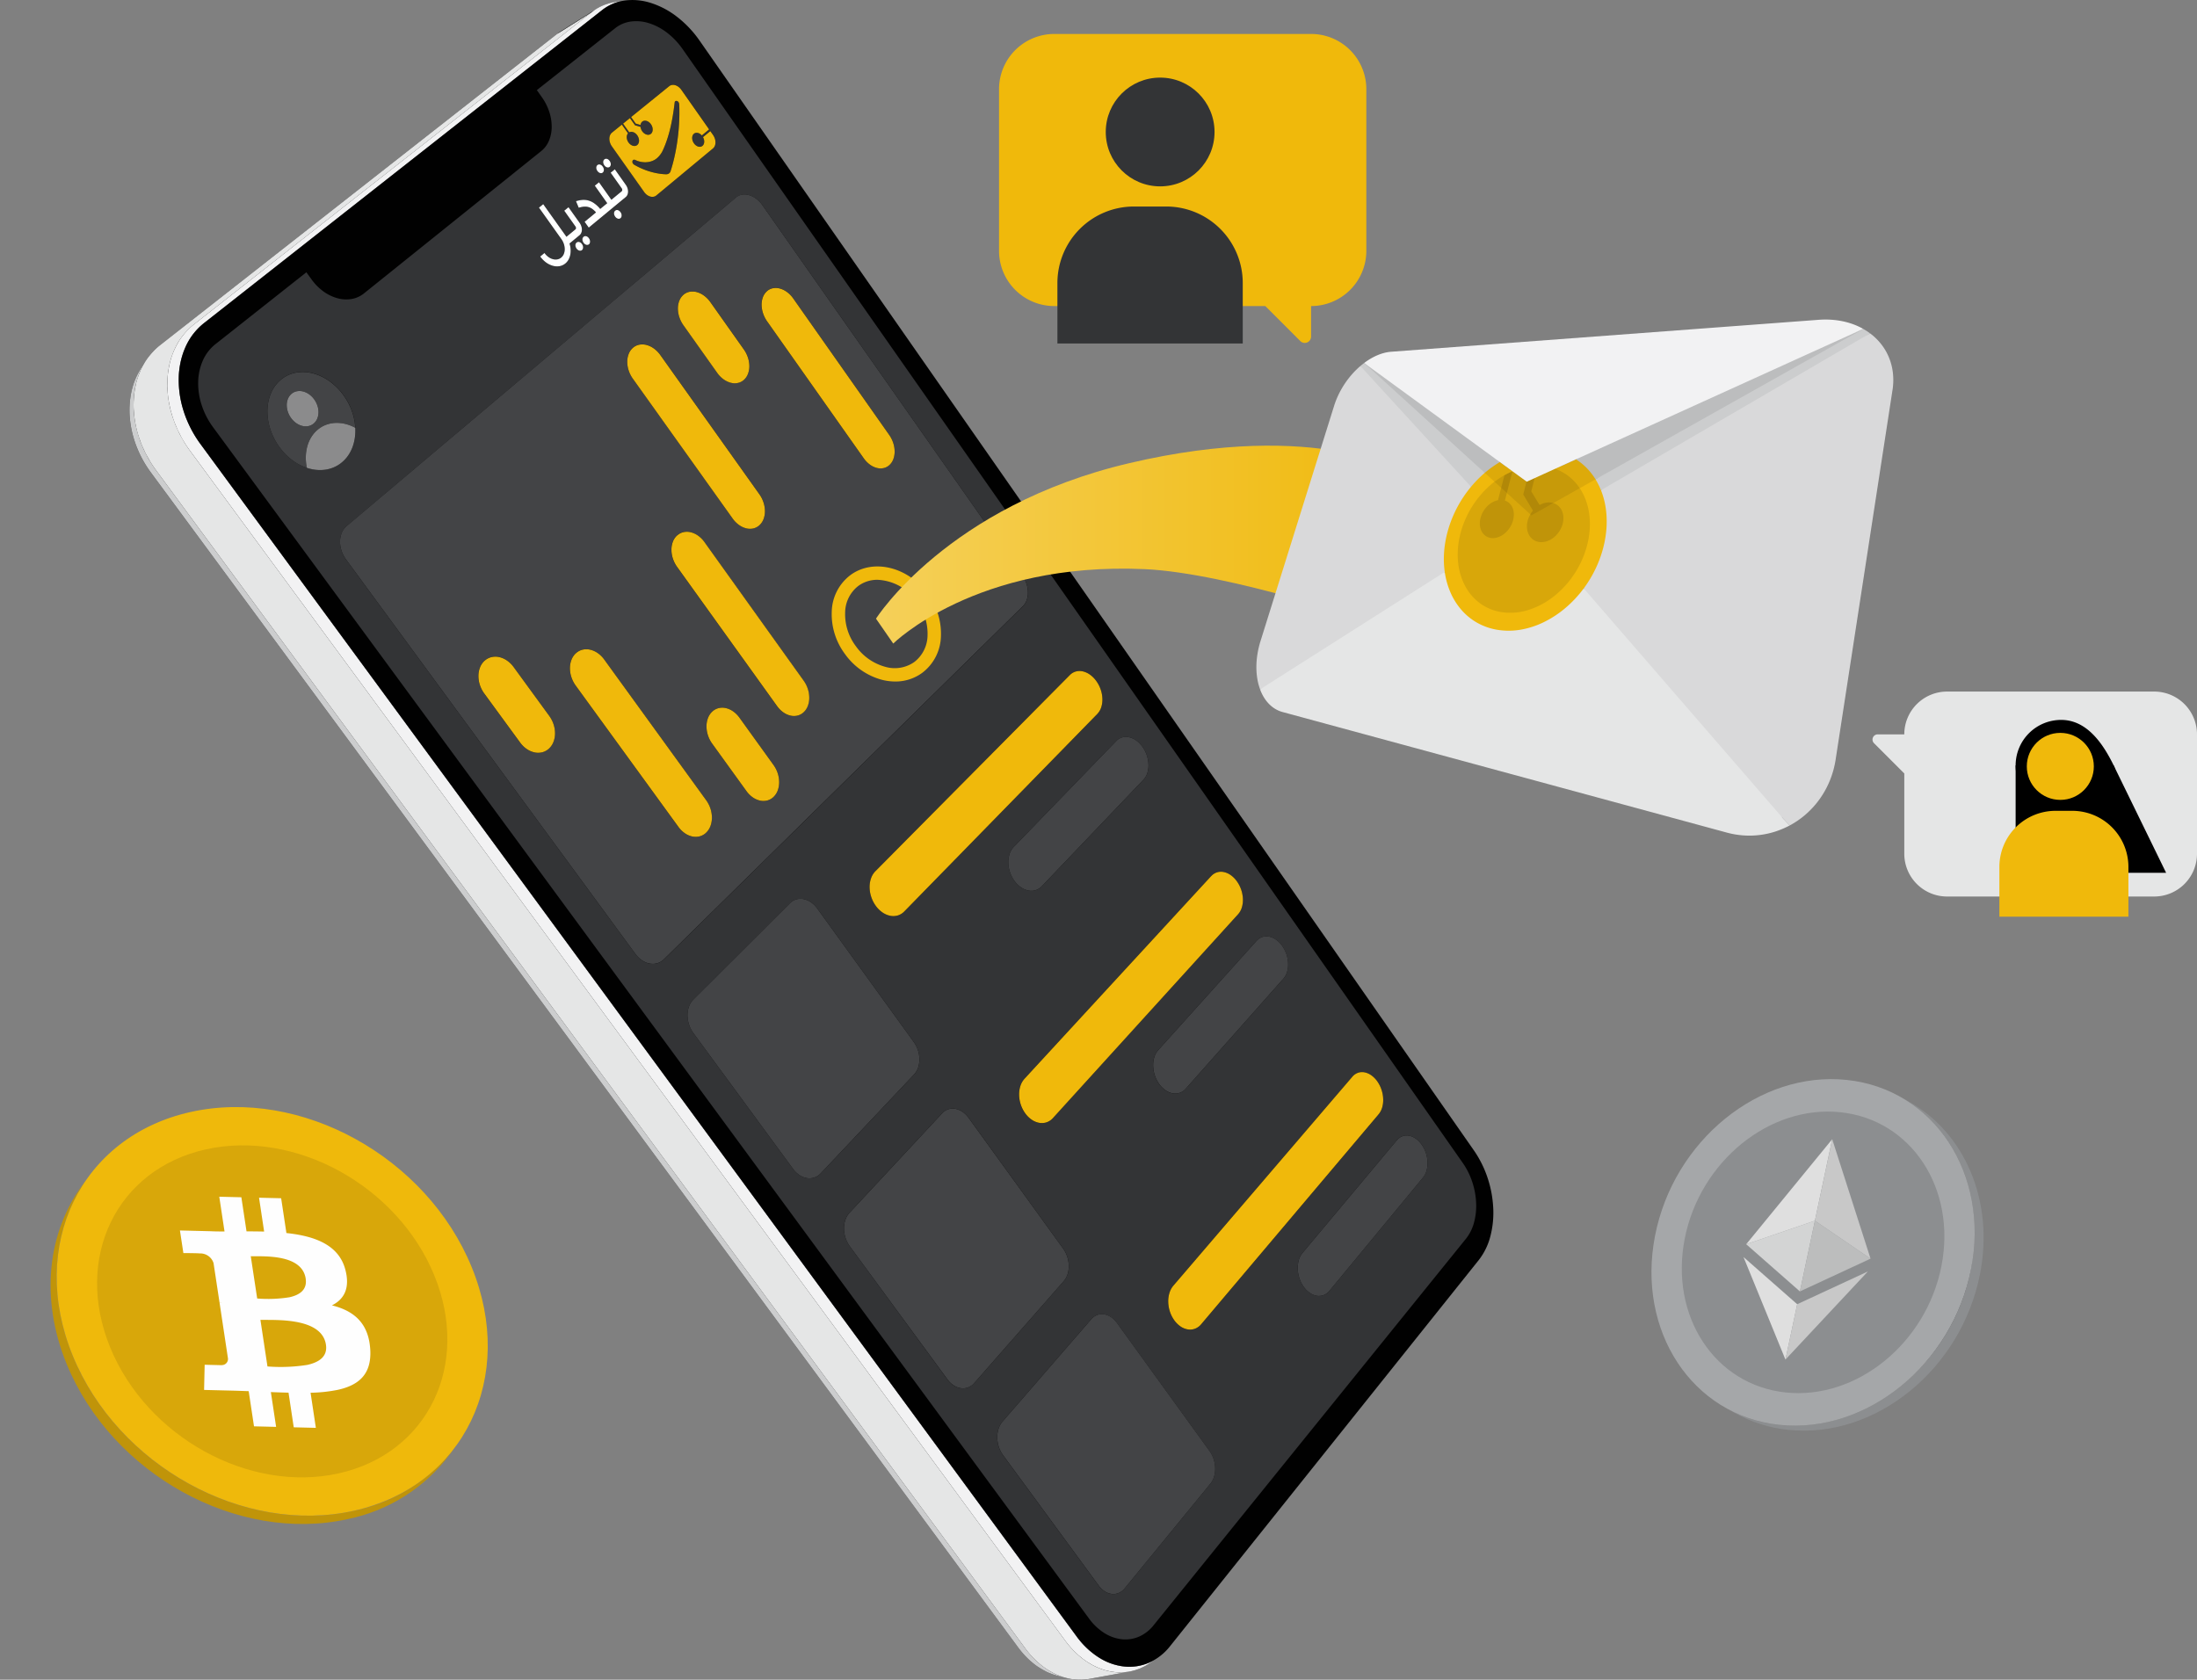 <svg xmlns="http://www.w3.org/2000/svg" xmlns:xlink="http://www.w3.org/1999/xlink" width="463.857" height="354.699" viewBox="0 0 463.857 354.699">
  <rect x="0" y="0" width="463.857" height="354.699" fill="#808080" stroke="none"/>
  <defs>
    <clipPath id="clip-path">
      <path id="Path_17298" data-name="Path 17298" d="M606.373-2974.544l7.354-4.625q-.114.071-.225.146c-.075.05-.149.1-.223.152s-.147.1-.219.159-.145.109-.217.166l-7.352,4.624c.071-.056.144-.111.217-.165s.145-.107.219-.159.148-.1.222-.152S606.3-2974.5,606.373-2974.544Z" transform="translate(-605.49 2979.17)" fill="none"/>
    </clipPath>
    <clipPath id="clip-path-2">
      <path id="Path_17328" data-name="Path 17328" d="M691.552-2630.409,491.6-2902.4l100.05-79.091,178.094,254.313Z" transform="translate(-491.598 2981.489)" fill="none"/>
    </clipPath>
    <clipPath id="clip-path-3">
      <path id="Path_17330" data-name="Path 17330" d="M538.343-2575.264l-1.284,1.753a32.94,32.94,0,0,1-19.8,12.548c-21.365,4.745-45.77-8.727-54.507-30.089-5.241-12.813-3.655-25.557,3.064-34.728l1.284-1.753c-6.719,9.171-8.3,21.915-3.064,34.728,8.737,21.362,33.142,34.834,54.507,30.089A32.934,32.934,0,0,0,538.343-2575.264Z" transform="translate(-459.63 2627.534)" fill="none"/>
    </clipPath>
    <clipPath id="clip-path-4">
      <path id="Path_17332" data-name="Path 17332" d="M539.966-2573.9l-1.284,1.753a35.853,35.853,0,0,1-21.556,13.658c-23.258,5.166-49.827-9.5-59.338-32.751-5.7-13.948-3.977-27.817,3.336-37.8l1.284-1.753c-7.314,9.983-9.041,23.853-3.336,37.8,9.511,23.255,36.08,37.917,59.338,32.751A35.854,35.854,0,0,0,539.966-2573.9Z" transform="translate(-454.392 2630.798)" fill="none"/>
    </clipPath>
    <linearGradient id="linear-gradient" y1="0.5" x2="1" y2="0.5" gradientUnits="objectBoundingBox">
      <stop offset="0" stop-color="#f5d059"/>
      <stop offset="1" stop-color="#f0b90b"/>
    </linearGradient>
    <clipPath id="clip-path-5">
      <path id="Path_17338" data-name="Path 17338" d="M989.191-2650.475l3.74,2.241c10.192,6.107,15.606,18.919,12.657,32.825-3.853,18.165-20.5,31.314-37.186,29.376a26.416,26.416,0,0,1-10.59-3.562l-3.74-2.241a26.424,26.424,0,0,0,10.59,3.563c16.684,1.938,33.333-11.211,37.185-29.376C1004.8-2631.556,999.383-2644.367,989.191-2650.475Z" transform="translate(-954.073 2650.475)" fill="none"/>
    </clipPath>
    <clipPath id="clip-path-6">
      <path id="Path_17341" data-name="Path 17341" d="M990.969-2654.677l1.886,1.053c11.645,6.5,18.057,20.774,15.009,36.39-3.926,20.117-22.048,34.854-40.47,32.917a29.241,29.241,0,0,1-11.253-3.532l-1.885-1.053a29.221,29.221,0,0,0,11.253,3.532c18.422,1.937,36.544-12.8,40.471-32.917C1009.027-2633.9,1002.616-2648.175,990.969-2654.677Z" transform="translate(-954.256 2654.677)" fill="none"/>
    </clipPath>
    <clipPath id="clip-path-7">
      <path id="Path_17367" data-name="Path 17367" d="M809.759-2806.538l22.867-73.094,117.014-8.743-17.693,115Z" transform="translate(-809.759 2888.375)" fill="none"/>
    </clipPath>
  </defs>
  <g id="hero-banner" transform="translate(-439.305 2981.889)">
    <path id="Path_17291" data-name="Path 17291" d="M1057.4-2775.542h-43.723a9.038,9.038,0,0,0-9.039,9.038h-5.616a1.094,1.094,0,0,0-.773,1.867l6.389,6.39v16.946a9.038,9.038,0,0,0,9.039,9.038H1057.4a9.038,9.038,0,0,0,9.039-9.038v-25.2A9.038,9.038,0,0,0,1057.4-2775.542Z" transform="translate(-163.277 -60.312)" fill="#e5e6e6"/>
    <g id="Group_8689" data-name="Group 8689" transform="translate(466.646 -2981.889)">
      <g id="Group_8684" data-name="Group 8684">
        <g id="Group_8683" data-name="Group 8683" style="isolation: isolate">
          <path id="Path_17292" data-name="Path 17292" d="M694.854-2631.633c-.548.362-1.095.733-1.651,1.095a10.368,10.368,0,0,1-.989.587c-.113.065-.226.1-.339.161-.185.1-.378.193-.571.274-.04.016-.072.024-.113.041-.137.056-.273.1-.41.153-.217.072-.427.153-.643.209-.154.048-.3.08-.451.112-.13.032-.258.081-.395.1-.081.016-.161.024-.241.032-.033.008-.064.016-.1.024.048-.008.1-.008.144-.016l-8.5,1.546c-.29.056-.58.1-.878.129a11.318,11.318,0,0,1-2.657-.064,11.881,11.881,0,0,1-1.288-.258c.064.016.129.041.193.056-.62-.145-1.248-.3-1.876-.442a12.022,12.022,0,0,1-1.594-.516c-.234-.089-.459-.169-.684-.273-.185-.081-.362-.186-.548-.282a13.894,13.894,0,0,1-1.272-.733c-.129-.089-.265-.161-.394-.258a15.47,15.47,0,0,1-2.093-1.747c-.338-.33-.668-.684-.99-1.054s-.636-.765-.934-1.176L482.452-2882.051a23.659,23.659,0,0,1-3.067-5.587,22.112,22.112,0,0,1-1.369-5.829,18.741,18.741,0,0,1,.322-5.6,14.843,14.843,0,0,1,1.972-4.9l.966-1.53c-.023.041-.048.089-.072.13.234-.371.475-.725.741-1.072.081-.113.169-.217.258-.321.233-.29.475-.572.732-.838.1-.1.2-.209.3-.313a13.129,13.129,0,0,1,1.119-.991l83.856-65.75.217-.168c.072-.049.145-.1.217-.153a2.108,2.108,0,0,1,.226-.154c.072-.048.144-.1.225-.145l7.205-4.532a.3.3,0,0,1,.081-.057.031.031,0,0,1,.025-.008l.023-.024c.04-.017.081-.041.121-.057s.073-.056.113-.081c.073-.04.145-.072.218-.113.129-.072.257-.161.394-.225.112-.057.234-.1.346-.153.073-.032.137-.073.2-.1s.113-.04.161-.056c.081-.033.153-.072.225-.1.21-.081.419-.136.628-.2.072-.024.137-.057.209-.081.016,0,.032-.008.056-.008l.073-.025a8.531,8.531,0,0,1,1-.225c.008-.008.016-.008.033-.008s.024-.008.032-.008.024,0,.033-.008h.04l1.964-.33a9.374,9.374,0,0,0-1.159.265c-.08.024-.161.056-.25.081-.273.089-.547.185-.813.3-.12.049-.233.105-.345.153-.242.113-.483.234-.717.363-.1.064-.209.12-.314.185a9.516,9.516,0,0,0-.942.653l-84.09,66.12a13.609,13.609,0,0,0-1.071.95c-.088.089-.177.186-.273.282-.258.273-.507.563-.749.861-.064.081-.129.153-.193.233-.282.37-.539.764-.789,1.159-.056.1-.1.193-.161.289-.185.331-.362.66-.523,1.006-.056.121-.112.242-.169.362a14.048,14.048,0,0,0-.523,1.345c-.008.024-.016.048-.025.081-.137.435-.257.885-.362,1.344-.033.129-.064.266-.1.4-.081.4-.145.805-.2,1.216-.016.1-.033.193-.049.3-.056.5-.088,1-.112,1.513v.37c-.008.411-.008.829.016,1.24.008.145.008.281.016.427.04.524.088,1.055.161,1.586.008.048.024.1.033.154.072.483.161.965.273,1.449.033.153.065.306.1.451.105.427.217.861.347,1.28.04.129.072.249.113.37q.254.8.58,1.594c.048.121.1.242.161.362.177.419.363.829.564,1.232l.241.483c.25.475.507.942.8,1.409.024.048.057.1.081.145.338.539.692,1.071,1.079,1.594l184.982,251.787q.435.591.894,1.135c.016.016.032.025.04.04q.46.532.942,1.015a.878.878,0,0,0,.081.08c.274.274.556.539.845.789.105.089.21.169.314.258q.326.265.652.507c.12.088.249.177.37.258.185.129.37.25.564.37s.41.258.619.37c.169.1.338.186.507.274.21.1.427.209.644.3q.254.12.507.217c.217.089.435.161.652.234.169.057.338.113.507.161.225.064.451.113.676.161.169.032.338.081.507.1.145.024.29.04.435.064.217.024.427.048.645.064.153.009.3.016.45.016.209.008.411.008.621.008.153-.008.306-.016.45-.032.21-.009.411-.032.612-.057l.451-.072c.2-.032.4-.081.6-.129a3.81,3.81,0,0,0,.427-.112c.209-.057.41-.13.62-.2.129-.048.265-.088.395-.145.225-.088.442-.193.66-.3.1-.048.217-.1.322-.153A10.439,10.439,0,0,0,694.854-2631.633Z" transform="translate(-477.938 2981.83)" fill="#232323"/>
          <path id="Path_17293" data-name="Path 17293" d="M697.2-2631.07c-.107.056-.217.1-.325.154-.217.106-.435.21-.657.3-.131.053-.265.1-.4.144-.2.073-.407.144-.614.2-.142.041-.286.074-.43.108-.2.049-.4.094-.606.131-.149.026-.3.047-.447.067q-.3.041-.61.063-.227.017-.454.025c-.206.006-.413,0-.62,0-.151,0-.3-.009-.452-.019-.213-.015-.426-.04-.639-.068-.145-.019-.291-.035-.436-.06-.17-.029-.339-.07-.508-.107-.225-.049-.45-.1-.674-.161-.17-.047-.339-.1-.508-.16-.219-.072-.437-.145-.655-.23-.171-.067-.341-.141-.511-.217-.214-.095-.428-.193-.64-.3-.17-.086-.338-.177-.507-.272-.209-.117-.418-.24-.624-.371-.189-.119-.377-.24-.563-.369-.122-.084-.243-.169-.364-.258-.219-.162-.437-.335-.652-.512-.105-.086-.212-.169-.316-.259q-.432-.374-.851-.788l-.081-.076q-.479-.481-.937-1.015l-.038-.045q-.462-.541-.9-1.135L496.207-2888.079c-.384-.523-.74-1.056-1.075-1.6-.03-.047-.059-.1-.088-.143-.284-.464-.544-.936-.792-1.41-.083-.16-.164-.32-.243-.48q-.3-.611-.565-1.231c-.052-.122-.11-.244-.159-.367q-.322-.791-.58-1.59c-.04-.123-.072-.246-.11-.368-.13-.426-.248-.854-.352-1.28-.036-.151-.072-.3-.105-.453-.106-.483-.2-.967-.272-1.448-.008-.053-.02-.106-.027-.158-.076-.53-.126-1.058-.161-1.583-.01-.142-.015-.284-.021-.425q-.029-.624-.018-1.241c0-.124,0-.25,0-.373q.028-.767.114-1.515c.013-.1.03-.2.044-.3q.083-.613.207-1.209c.028-.137.057-.274.088-.41.106-.455.226-.905.369-1.343.008-.026.015-.054.023-.081.153-.461.332-.907.525-1.345.052-.12.11-.239.166-.357q.244-.517.526-1.008c.055-.1.106-.193.163-.287a13.478,13.478,0,0,1,.788-1.16c.062-.082.129-.157.193-.237.236-.3.487-.583.749-.859.091-.1.182-.191.275-.284a12.419,12.419,0,0,1,1.064-.951l84.089-66.123a9.881,9.881,0,0,1,.943-.648c.1-.064.213-.123.32-.183.233-.131.469-.253.71-.363.115-.053.229-.106.345-.154.268-.111.541-.208.817-.3.085-.027.167-.06.253-.083a10.272,10.272,0,0,1,1.154-.263l-1.966.325-.034.006-.035.006-.034.006-.034.006q-.5.089-.994.225c-.026.007-.05.018-.075.025s-.04.008-.059.013c-.069.021-.135.052-.2.073-.21.067-.422.128-.628.208-.076.03-.15.069-.226.1-.052.021-.108.035-.161.057-.069.03-.132.072-.2.1-.115.053-.234.1-.348.154-.135.068-.263.151-.395.226-.072.041-.149.07-.221.112-.039.023-.074.054-.113.078-.055.034-.113.061-.168.1s-.139.09-.208.136-.137.094-.205.143-.136.1-.2.148-.134.1-.2.154l-84.087,66.019a13.135,13.135,0,0,0-1.112.992c-.1.1-.193.2-.288.3q-.412.432-.782.9c-.066.083-.137.163-.2.247-.264.347-.515.7-.747,1.074-.028.044-.05.091-.077.136-.059.1-.113.2-.17.3q-.3.512-.55,1.05c-.034.072-.078.139-.111.212-.024.052-.04.108-.063.161-.2.457-.389.923-.548,1.4-.009.028-.016.057-.025.084-.115.351-.221.706-.314,1.068-.028.109-.046.222-.071.332-.033.142-.064.285-.093.429q-.13.622-.217,1.259c-.014.105-.033.208-.045.313-.062.52-.1,1.047-.12,1.579,0,.041-.008.081-.01.122,0,.088.006.181,0,.269,0,.237-.014.471-.01.71,0,.193.02.387.028.581.006.148.012.3.021.446.037.547.088,1.1.167,1.649.008.056.02.112.028.167.076.5.172,1,.282,1.509.035.159.073.316.11.474s.069.313.11.469c.076.289.169.576.257.864.029.1.048.192.079.289.01.033.025.064.035.1.015.047.026.094.041.139q.229.693.5,1.379c.018.047.042.094.061.141.052.127.112.254.166.381.12.281.234.563.365.842.07.148.151.295.225.443q.124.25.253.5c.07.133.132.269.2.4q.2.37.418.735c.066.112.137.222.205.334.03.05.059.1.091.149.05.081.1.163.149.243.154.241.311.48.474.716s.328.473.5.706l184.8,251.288q.134.182.27.359c.091.118.183.235.275.35s.185.229.278.34c.038.046.077.089.115.134l.04.048.127.148q.413.47.84.9l.011.01c.028.028.057.052.086.08.255.252.512.5.774.728.037.032.076.061.113.093.108.094.219.18.328.27.151.124.3.255.454.372.076.057.153.106.229.162.054.041.108.088.163.128.071.051.144.092.215.141.1.072.207.152.311.221s.185.107.277.164q.324.2.651.386c.1.053.189.118.285.169.081.043.164.073.245.115.221.112.444.214.667.313.109.048.216.107.325.152.069.028.139.046.209.074.227.088.455.166.684.24.12.04.24.091.36.127.057.016.114.025.171.04s.124.042.187.059c.172.045.345.072.517.108.129.028.258.069.387.092.048.009.1.011.144.02.151.025.3.042.454.061.223.029.446.055.667.071.158.011.315.015.472.019.127,0,.254.017.381.015.089,0,.178-.012.267-.014.158-.005.315-.014.473-.026.214-.015.426-.038.638-.067.088-.011.178-.013.267-.028.067-.01.132-.031.2-.043s.16-.021.239-.036c.132-.027.263-.069.394-.1.149-.036.3-.071.447-.114.216-.062.43-.136.643-.213.138-.049.277-.094.413-.149.037-.016.076-.025.114-.042.194-.08.383-.18.573-.272.113-.055.227-.1.338-.161a11.353,11.353,0,0,0,.989-.586l0,0,1.647-1.1C697.841-2631.426,697.523-2631.24,697.2-2631.07Z" transform="translate(-481.235 2981.829)" fill="#f2f2f3"/>
          <path id="Path_17294" data-name="Path 17294" d="M675.961-2595.983a12.937,12.937,0,0,1-2.388-.824,14.717,14.717,0,0,1-2.318-1.33,17.046,17.046,0,0,1-2.192-1.834,19.764,19.764,0,0,1-2.011-2.332L483.528-2851.082a24.82,24.82,0,0,1-2.841-4.979c-.124-.29-.255-.579-.367-.871-.127-.332-.233-.665-.344-1a22.745,22.745,0,0,1-1.089-5.11q-.068-.759-.082-1.508a19.093,19.093,0,0,1,.411-4.36,16.83,16.83,0,0,1,.517-1.832,15.606,15.606,0,0,1,.87-2.112q.312-.612.677-1.188h0l-.971,1.53a15.033,15.033,0,0,0-1.974,4.9,18.65,18.65,0,0,0-.315,5.6,21.873,21.873,0,0,0,1.367,5.832,23.651,23.651,0,0,0,3.064,5.585l183.122,248.124q.454.616.935,1.173t.987,1.054h0a16.193,16.193,0,0,0,2.094,1.751c.132.092.267.167.4.254a14.079,14.079,0,0,0,1.271.737c.181.094.362.2.544.28.226.1.454.185.682.273a12.174,12.174,0,0,0,1.6.514Z" transform="translate(-477.938 2950.367)" fill="#cccdce"/>
          <path id="Path_17295" data-name="Path 17295" d="M685.9-2627.8a12.6,12.6,0,0,1-3.566-1.076,15.38,15.38,0,0,1-3.409-2.2,19.211,19.211,0,0,1-3.071-3.314h0l-184.8-251.288c-.427-.581-.823-1.175-1.193-1.778-.122-.2-.225-.405-.342-.608-.234-.406-.471-.813-.679-1.227-.125-.246-.228-.5-.343-.745-.175-.377-.353-.752-.507-1.132-.108-.269-.2-.542-.3-.812-.132-.364-.268-.727-.381-1.093-.168-.542-.321-1.086-.447-1.629-.021-.092-.036-.184-.057-.276q-.155-.709-.265-1.415c-.026-.169-.049-.337-.071-.506q-.085-.65-.13-1.294c-.01-.132-.024-.266-.031-.4q-.044-.821-.023-1.629c0-.119.013-.236.019-.354q.028-.641.1-1.271.026-.241.059-.48.086-.638.216-1.26c.021-.1.037-.205.059-.307.114-.5.251-1,.408-1.479.04-.123.086-.242.129-.363q.194-.554.425-1.088c.06-.139.121-.277.185-.413q.28-.6.608-1.161c.033-.056.061-.116.094-.171a14.013,14.013,0,0,1,.831-1.222c.083-.11.171-.214.257-.321q.35-.438.737-.845c.1-.1.2-.211.3-.313a13.435,13.435,0,0,1,1.118-1l84.087-66.018-7.352,4.624-83.858,65.75a13.26,13.26,0,0,0-1.115.992c-.1.1-.2.207-.3.311q-.385.405-.736.841c-.085.106-.173.209-.255.317-.286.378-.559.767-.807,1.173l-.023.041c-.033.054-.06.113-.093.168q-.329.56-.608,1.154c-.028.059-.064.113-.091.173-.035.077-.059.16-.093.237q-.231.531-.425,1.081c-.042.12-.089.238-.129.36-.146.45-.28.906-.389,1.373-.007.032-.011.065-.018.1-.023.1-.039.2-.06.3-.086.411-.159.829-.218,1.25-.021.158-.04.316-.059.475q-.07.626-.1,1.264c0,.087-.017.172-.021.26,0,.029,0,.059,0,.088-.014.483-.013.97.008,1.461,0,.052.009.1.012.156.006.131.021.263.03.394q.045.641.127,1.284c.022.168.045.334.07.5q.108.7.262,1.4c.02.091.034.182.055.272.112.481.238.963.382,1.444.018.057.042.114.059.17s.031.124.051.186c.1.3.218.6.326.9.082.227.148.455.237.68.017.042.04.083.057.126.151.375.328.745.5,1.117.1.22.187.442.3.66.014.027.032.054.045.082.207.41.442.812.674,1.214.108.186.2.378.313.563.008.013.018.025.026.039q.55.895,1.184,1.759l183.524,248.779h0a19,19,0,0,0,3.054,3.282,15.269,15.269,0,0,0,3.393,2.18,12.6,12.6,0,0,0,3.553,1.062,11.2,11.2,0,0,0,2.662.057q.439-.044.873-.123l8.5-1.55A11.055,11.055,0,0,1,685.9-2627.8Z" transform="translate(-478.295 2980.837)" fill="#e5e6e6"/>
          <g id="Group_8679" data-name="Group 8679" transform="translate(10.392)">
            <path id="Path_17296" data-name="Path 17296" d="M582.02-2979.753a9.913,9.913,0,0,1,4.875-2.04,12.7,12.7,0,0,1,5.492.551,17.865,17.865,0,0,1,5.449,2.905,22.778,22.778,0,0,1,4.764,5.038l163.469,234.326a22.73,22.73,0,0,1,2.919,5.878,23.635,23.635,0,0,1,1.169,6.3,19.717,19.717,0,0,1-.615,6.009,13.656,13.656,0,0,1-2.446,4.987l-65.154,81.507a11.746,11.746,0,0,1-4.475,3.512,10.361,10.361,0,0,1-5.213.8,12.454,12.454,0,0,1-5.314-1.875,17.313,17.313,0,0,1-4.761-4.507L497.2-2888.14a24.046,24.046,0,0,1-3.536-6.91,21.4,21.4,0,0,1-1.035-7.12,16.905,16.905,0,0,1,1.438-6.473,13.236,13.236,0,0,1,3.863-4.989Z" transform="translate(-492.621 2981.889)" fill="#010101"/>
          </g>
          <g id="Group_8682" data-name="Group 8682" transform="translate(90.271 1.924)" style="isolation: isolate">
            <g id="Group_8681" data-name="Group 8681" clip-path="url(#clip-path)">
              <g id="Group_8680" data-name="Group 8680" style="isolation: isolate">
                <path id="Path_17297" data-name="Path 17297" d="M612.842-2978.547l-7.352,4.624c.071-.056.144-.111.217-.165s.145-.107.219-.159.148-.1.222-.152.149-.1.225-.145l7.354-4.625q-.114.071-.225.146c-.075.05-.149.1-.223.152s-.147.1-.219.159-.145.109-.217.166" transform="translate(-605.49 2979.17)" fill="#232323"/>
              </g>
            </g>
          </g>
        </g>
      </g>
      <g id="Group_8688" data-name="Group 8688" transform="translate(9.668 0.283)">
        <g id="Group_8687" data-name="Group 8687" style="isolation: isolate">
          <g id="Group_8686" data-name="Group 8686" clip-path="url(#clip-path-2)">
            <g id="Group_8685" data-name="Group 8685" transform="translate(4.824 4.186)">
              <path id="Path_17299" data-name="Path 17299" d="M599.15-2958.669a.445.445,0,0,0-.049.048.3.3,0,0,0-.035.052.29.29,0,0,0-.023.05.2.2,0,0,0-.009.045c-.11.96-.24,1.9-.393,2.821s-.332,1.817-.54,2.685-.447,1.709-.72,2.515a21.075,21.075,0,0,1-.931,2.313,4.062,4.062,0,0,1-.209.375c-.082.132-.176.268-.28.4a5.009,5.009,0,0,1-.339.4,4.2,4.2,0,0,1-.389.366c-.036.029-.072.058-.109.086s-.074.055-.111.081-.076.051-.114.075-.077.047-.115.069a3.83,3.83,0,0,1-.956.378,4.282,4.282,0,0,1-1.035.124,4.8,4.8,0,0,1-1.057-.122,4.978,4.978,0,0,1-1.026-.359.537.537,0,0,0-.125-.044.493.493,0,0,0-.125-.012.413.413,0,0,0-.117.021.342.342,0,0,0-.1.057.332.332,0,0,0-.043.043.364.364,0,0,0-.037.053.393.393,0,0,0-.029.063.443.443,0,0,0-.02.073.631.631,0,0,0,0,.271.668.668,0,0,0,.1.223.87.87,0,0,0,.152.171.98.98,0,0,0,.165.117,15.468,15.468,0,0,0,1.795.884,15.335,15.335,0,0,0,1.735.6,14.351,14.351,0,0,0,1.611.353,12.345,12.345,0,0,0,1.428.146,1.58,1.58,0,0,0,.224,0,1.164,1.164,0,0,0,.2-.035.977.977,0,0,0,.183-.068.841.841,0,0,0,.159-.1.83.83,0,0,0,.1-.093.864.864,0,0,0,.083-.111.939.939,0,0,0,.071-.129,1.2,1.2,0,0,0,.058-.15c.269-.834.53-1.78.769-2.816s.452-2.161.626-3.359.306-2.463.382-3.782.094-2.687.039-4.089a.943.943,0,0,0-.017-.148,1.081,1.081,0,0,0-.063-.212.757.757,0,0,0-.134-.215.6.6,0,0,0-.232-.155.533.533,0,0,0-.125-.03.378.378,0,0,0-.107,0,.337.337,0,0,0-.091.028.39.39,0,0,0-.073.045m138.125,251.19a3,3,0,0,1-1.234.909,2.8,2.8,0,0,1-1.437.144,3.634,3.634,0,0,1-1.465-.6,5.235,5.235,0,0,1-1.316-1.311,6.717,6.717,0,0,1-.905-1.807,7.02,7.02,0,0,1-.345-1.947,5.927,5.927,0,0,1,.221-1.855,4.216,4.216,0,0,1,.794-1.531l19.914-23.791a2.781,2.781,0,0,1,1.19-.853,2.665,2.665,0,0,1,1.384-.1,3.585,3.585,0,0,1,1.41.611,5.268,5.268,0,0,1,1.268,1.294,6.738,6.738,0,0,1,.877,1.761,6.991,6.991,0,0,1,.345,1.887,5.813,5.813,0,0,1-.2,1.793,4.019,4.019,0,0,1-.749,1.476l-19.756,23.919m-27.094,7.08a3.152,3.152,0,0,1-1.291.935,2.969,2.969,0,0,1-1.5.154,3.776,3.776,0,0,1-1.522-.6,5.3,5.3,0,0,1-1.361-1.335,6.738,6.738,0,0,1-.93-1.846,7.049,7.049,0,0,1-.345-1.991,6.012,6.012,0,0,1,.244-1.9,4.356,4.356,0,0,1,.838-1.57l37.772-44.1a2.781,2.781,0,0,1,1.2-.84,2.7,2.7,0,0,1,1.4-.09,3.673,3.673,0,0,1,1.422.624,5.354,5.354,0,0,1,1.277,1.306,6.757,6.757,0,0,1,.88,1.769,6.934,6.934,0,0,1,.343,1.889,5.714,5.714,0,0,1-.2,1.789,3.966,3.966,0,0,1-.761,1.468l-37.47,44.346m-16.146,55.767a3.264,3.264,0,0,1-1.255.961,2.9,2.9,0,0,1-1.451.209,3.491,3.491,0,0,1-1.47-.527,4.811,4.811,0,0,1-1.311-1.246l-20.194-27.532a6.237,6.237,0,0,1-.9-1.769,6.622,6.622,0,0,1-.32-1.924,5.8,5.8,0,0,1,.262-1.849,4.378,4.378,0,0,1,.846-1.543l18.745-21.632a3.061,3.061,0,0,1,1.247-.884,2.876,2.876,0,0,1,1.433-.145,3.6,3.6,0,0,1,1.445.568,4.971,4.971,0,0,1,1.284,1.253l19.552,27.043a6.225,6.225,0,0,1,.866,1.718,6.659,6.659,0,0,1,.325,1.868,5.8,5.8,0,0,1-.224,1.8,4.287,4.287,0,0,1-.778,1.512l-18.105,22.118m12.893-105.51a2.985,2.985,0,0,1-1.282.868,2.955,2.955,0,0,1-1.486.1,3.9,3.9,0,0,1-1.507-.642,5.475,5.475,0,0,1-1.348-1.349,6.8,6.8,0,0,1-.919-1.832,6.878,6.878,0,0,1-.34-1.953,5.721,5.721,0,0,1,.245-1.844,4.055,4.055,0,0,1,.834-1.5l20.773-23.091a2.783,2.783,0,0,1,1.236-.812,2.818,2.818,0,0,1,1.43-.06,3.865,3.865,0,0,1,1.45.655,5.5,5.5,0,0,1,1.3,1.331,6.791,6.791,0,0,1,.89,1.785,6.814,6.814,0,0,1,.339,1.893,5.528,5.528,0,0,1-.219,1.781,3.855,3.855,0,0,1-.786,1.449l-20.609,23.226m-28.051,6.2a3.167,3.167,0,0,1-1.342.892,3.152,3.152,0,0,1-1.549.105,4.053,4.053,0,0,1-1.567-.65,5.57,5.57,0,0,1-1.394-1.376,6.805,6.805,0,0,1-.943-1.87,6.871,6.871,0,0,1-.338-2,5.77,5.77,0,0,1,.271-1.886,4.183,4.183,0,0,1,.881-1.539l39.4-42.785a2.794,2.794,0,0,1,1.25-.8,2.88,2.88,0,0,1,1.443-.047,3.931,3.931,0,0,1,1.461.666,5.586,5.586,0,0,1,1.306,1.343,6.85,6.85,0,0,1,.894,1.792,6.789,6.789,0,0,1,.337,1.895,5.449,5.449,0,0,1-.226,1.778,3.8,3.8,0,0,1-.8,1.439l-39.091,43.038m-16.6,55.95a3.253,3.253,0,0,1-1.3.921,3.068,3.068,0,0,1-1.5.164,3.767,3.767,0,0,1-1.513-.571,5.049,5.049,0,0,1-1.343-1.284L636-2716.873a6.343,6.343,0,0,1-.914-1.8,6.484,6.484,0,0,1-.314-1.932,5.545,5.545,0,0,1,.287-1.838,4.2,4.2,0,0,1,.887-1.514l19.555-21.007a3.077,3.077,0,0,1,1.3-.844,3.052,3.052,0,0,1,1.482-.1,3.876,3.876,0,0,1,1.488.614,5.222,5.222,0,0,1,1.318,1.293L681.04-2716.4a6.285,6.285,0,0,1,.879,1.742,6.508,6.508,0,0,1,.319,1.875,5.579,5.579,0,0,1-.246,1.789,4.125,4.125,0,0,1-.817,1.484l-18.893,21.517m14.243-104.888a3.017,3.017,0,0,1-1.331.825,3.161,3.161,0,0,1-1.534.051,4.207,4.207,0,0,1-1.55-.688,5.76,5.76,0,0,1-1.379-1.388,6.852,6.852,0,0,1-.93-1.852,6.73,6.73,0,0,1-.332-1.958,5.453,5.453,0,0,1,.27-1.83,3.893,3.893,0,0,1,.874-1.472l21.645-22.373a2.8,2.8,0,0,1,1.282-.771,3.005,3.005,0,0,1,1.476-.015,4.148,4.148,0,0,1,1.489.7,5.75,5.75,0,0,1,1.324,1.365,6.86,6.86,0,0,1,.9,1.808,6.652,6.652,0,0,1,.333,1.9,5.312,5.312,0,0,1-.241,1.769,3.69,3.69,0,0,1-.824,1.42l-21.475,22.514m-29.016,5.3a3.186,3.186,0,0,1-1.394.848,3.354,3.354,0,0,1-1.6.057,4.389,4.389,0,0,1-1.612-.7,5.841,5.841,0,0,1-1.427-1.416,6.9,6.9,0,0,1-.958-1.9,6.761,6.761,0,0,1-.332-2,5.523,5.523,0,0,1,.3-1.875,4.009,4.009,0,0,1,.922-1.508l41.063-41.428a2.808,2.808,0,0,1,1.3-.757,3.066,3.066,0,0,1,1.492,0,4.264,4.264,0,0,1,1.5.713,5.868,5.868,0,0,1,1.336,1.381,6.908,6.908,0,0,1,.907,1.815,6.628,6.628,0,0,1,.331,1.9,5.226,5.226,0,0,1-.249,1.765,3.649,3.649,0,0,1-.836,1.41l-40.74,41.694m-17.647,55.311a3.286,3.286,0,0,1-1.356.88,3.252,3.252,0,0,1-1.55.119,4.044,4.044,0,0,1-1.557-.615,5.3,5.3,0,0,1-1.376-1.323l-21.051-28.7a6.4,6.4,0,0,1-.928-1.823,6.309,6.309,0,0,1-.307-1.939,5.319,5.319,0,0,1,.312-1.825,4.055,4.055,0,0,1,.931-1.483l20.4-20.351a3.1,3.1,0,0,1,1.346-.8,3.249,3.249,0,0,1,1.531-.052,4.185,4.185,0,0,1,1.533.66,5.5,5.5,0,0,1,1.35,1.332l20.361,28.162a6.344,6.344,0,0,1,.892,1.764,6.342,6.342,0,0,1,.311,1.879,5.352,5.352,0,0,1-.272,1.776,3.966,3.966,0,0,1-.858,1.454l-19.709,20.887m-33.1-45.2a3.315,3.315,0,0,1-1.41.834,3.477,3.477,0,0,1-1.6.068,4.36,4.36,0,0,1-1.6-.664,5.58,5.58,0,0,1-1.408-1.36l-61.119-83.33a6.578,6.578,0,0,1-.958-1.876,6.013,6.013,0,0,1-.29-1.95,4.85,4.85,0,0,1,.374-1.795,3.771,3.771,0,0,1,1.03-1.412l82.18-69.368a2.7,2.7,0,0,1,1.312-.606,3.335,3.335,0,0,1,1.492.106,4.683,4.683,0,0,1,1.49.763,6.069,6.069,0,0,1,1.31,1.368l54.9,78.236a6.464,6.464,0,0,1,.849,1.7,6.086,6.086,0,0,1,.3,1.769,4.755,4.755,0,0,1-.243,1.635,3.32,3.32,0,0,1-.795,1.294l-75.807,74.588m-17.313-149.761a.475.475,0,0,1-.062.044.516.516,0,0,1-.067.035.684.684,0,0,1-.071.025.636.636,0,0,1-.074.017c-.025,0-.05.007-.074.008a.561.561,0,0,1-.076,0,.534.534,0,0,1-.077-.01.642.642,0,0,1-.079-.021.8.8,0,0,1-.077-.025c-.026-.01-.05-.021-.076-.034s-.049-.027-.074-.042-.05-.032-.074-.049-.048-.037-.071-.057-.045-.041-.067-.064-.042-.045-.062-.069-.039-.049-.057-.074a1.56,1.56,0,0,1-.111-.18,1.308,1.308,0,0,1-.078-.179,1.1,1.1,0,0,1-.045-.18,1.023,1.023,0,0,1-.014-.18.869.869,0,0,1,.017-.17.735.735,0,0,1,.049-.15.658.658,0,0,1,.078-.13.708.708,0,0,1,.107-.11.656.656,0,0,1,.128-.084.551.551,0,0,1,.137-.047.586.586,0,0,1,.147-.012.754.754,0,0,1,.159.025.862.862,0,0,1,.157.061.957.957,0,0,1,.149.094,1.189,1.189,0,0,1,.141.127,1.589,1.589,0,0,1,.132.162c.018.025.035.052.052.079s.03.054.045.083.028.057.04.086.023.058.034.087.018.06.025.09.013.06.018.089.008.059.011.088,0,.058,0,.086,0,.06,0,.088a.784.784,0,0,1-.013.083c-.006.028-.013.055-.021.08s-.017.052-.027.076-.021.049-.033.072a.654.654,0,0,1-.04.066.525.525,0,0,1-.048.06.559.559,0,0,1-.057.055m1.478-1.224a.635.635,0,0,1-.063.045.567.567,0,0,1-.067.035.656.656,0,0,1-.069.025.62.62,0,0,1-.073.016.51.51,0,0,1-.074.008c-.025,0-.05,0-.076,0s-.05-.005-.076-.01a.668.668,0,0,1-.079-.021.669.669,0,0,1-.076-.026.824.824,0,0,1-.075-.034c-.025-.013-.049-.026-.074-.042s-.05-.032-.074-.05a.862.862,0,0,1-.071-.056c-.023-.02-.045-.041-.067-.063s-.042-.045-.062-.069-.039-.049-.057-.074a1.544,1.544,0,0,1-.111-.18,1.28,1.28,0,0,1-.078-.179,1.114,1.114,0,0,1-.045-.179,1.023,1.023,0,0,1-.014-.18.857.857,0,0,1,.017-.169.726.726,0,0,1,.048-.15.66.66,0,0,1,.078-.129.7.7,0,0,1,.107-.11.66.66,0,0,1,.127-.083.558.558,0,0,1,.136-.047.543.543,0,0,1,.146-.011.708.708,0,0,1,.155.027.822.822,0,0,1,.159.06.9.9,0,0,1,.148.094,1.168,1.168,0,0,1,.139.128,1.669,1.669,0,0,1,.131.163c.018.026.035.052.052.079s.032.054.046.082.028.056.04.086.023.059.033.088.019.059.027.088.013.059.018.089.008.059.01.088,0,.059,0,.087,0,.059,0,.088a.815.815,0,0,1-.011.083c-.006.026-.012.052-.019.079s-.016.05-.026.075-.021.049-.033.072-.025.044-.04.066a.557.557,0,0,1-.049.06.533.533,0,0,1-.057.054m6.657-5.518a.509.509,0,0,1-.061.043c-.021.013-.043.024-.066.035a.651.651,0,0,1-.069.025.617.617,0,0,1-.073.016.611.611,0,0,1-.074.007.506.506,0,0,1-.074,0,.589.589,0,0,1-.076-.01.75.75,0,0,1-.078-.021c-.025-.007-.051-.016-.076-.026a.764.764,0,0,1-.075-.034c-.025-.013-.049-.027-.074-.042l-.074-.049c-.024-.018-.047-.036-.07-.056s-.045-.042-.066-.064-.041-.044-.061-.069-.038-.049-.056-.074a1.522,1.522,0,0,1-.11-.178,1.272,1.272,0,0,1-.077-.178,1.082,1.082,0,0,1-.046-.178,1.085,1.085,0,0,1-.014-.178.917.917,0,0,1,.019-.17.705.705,0,0,1,.047-.148.647.647,0,0,1,.076-.127.655.655,0,0,1,.1-.107.627.627,0,0,1,.126-.083.522.522,0,0,1,.135-.047.569.569,0,0,1,.145-.011.8.8,0,0,1,.156.025.88.88,0,0,1,.155.062.933.933,0,0,1,.147.094,1.156,1.156,0,0,1,.139.127,1.556,1.556,0,0,1,.131.161c.018.025.035.052.051.078s.03.055.045.082.027.057.039.086.023.057.034.087.018.06.025.089.013.058.018.087.009.058.011.087a.851.851,0,0,1,0,.085q0,.045,0,.087a.731.731,0,0,1-.011.081.684.684,0,0,1-.018.078c-.008.025-.016.05-.026.075s-.023.05-.035.073a.688.688,0,0,1-.041.067.572.572,0,0,1-.047.06.577.577,0,0,1-.057.054m-1.923-3.891,2.175-1.792a.305.305,0,0,0,.086-.121.439.439,0,0,0,.03-.159.587.587,0,0,0-.028-.175.632.632,0,0,0-.086-.171l-2.331-3.294.876-.717,2.329,3.292a2.61,2.61,0,0,1,.352.7,2.289,2.289,0,0,1,.116.715,1.733,1.733,0,0,1-.122.649,1.255,1.255,0,0,1-.359.5l-7.82,6.456-.873-1.227,2.406-1.982a4.376,4.376,0,0,0-.791-.737,2.6,2.6,0,0,0-.834-.395,2.761,2.761,0,0,0-.933-.075,5.007,5.007,0,0,0-1.088.224l-.579-1.384a6.155,6.155,0,0,1,1.168-.255,3.863,3.863,0,0,1,1.251.059,3.9,3.9,0,0,1,1.32.566,6.288,6.288,0,0,1,1.374,1.267l1.482-1.221-2.62-3.7.881-.721,2.618,3.694m-1.827-5.745a.5.5,0,0,1-.063.045.5.5,0,0,1-.066.033.479.479,0,0,1-.069.024.577.577,0,0,1-.072.015c-.025,0-.049.006-.074.007a.686.686,0,0,1-.074,0,.736.736,0,0,1-.075-.009c-.025,0-.05-.011-.076-.018s-.051-.016-.076-.026-.051-.021-.076-.034-.05-.028-.075-.044-.05-.035-.074-.054-.047-.037-.07-.056-.044-.04-.065-.062-.041-.045-.061-.069-.04-.05-.058-.076a1.645,1.645,0,0,1-.111-.178,1.21,1.21,0,0,1-.079-.177,1.1,1.1,0,0,1-.045-.178.889.889,0,0,1-.012-.179.889.889,0,0,1,.018-.166.77.77,0,0,1,.047-.148.644.644,0,0,1,.076-.129.637.637,0,0,1,.1-.108.649.649,0,0,1,.127-.081.557.557,0,0,1,.136-.044.608.608,0,0,1,.145-.008.733.733,0,0,1,.152.025.778.778,0,0,1,.157.061.857.857,0,0,1,.147.095,1.167,1.167,0,0,1,.138.128,1.537,1.537,0,0,1,.13.162c.019.027.037.054.053.081s.032.054.046.081a.9.9,0,0,1,.038.084c.011.028.022.057.031.087s.021.061.03.091.014.06.019.089.008.06.01.089a.842.842,0,0,1,0,.086.8.8,0,0,1,0,.083c0,.027-.007.054-.012.08a.713.713,0,0,1-.019.076c-.008.026-.016.05-.026.074a.691.691,0,0,1-.033.071.548.548,0,0,1-.04.065.551.551,0,0,1-.047.059.494.494,0,0,1-.057.053m1.46-1.193a.429.429,0,0,1-.062.044.463.463,0,0,1-.066.033.478.478,0,0,1-.069.024.571.571,0,0,1-.072.014.671.671,0,0,1-.073.007.5.5,0,0,1-.074,0,.641.641,0,0,1-.074-.008.767.767,0,0,1-.076-.018.723.723,0,0,1-.076-.026c-.025-.01-.051-.021-.076-.034a.86.86,0,0,1-.075-.044.878.878,0,0,1-.074-.054.808.808,0,0,1-.07-.056.9.9,0,0,1-.065-.062c-.021-.022-.041-.045-.061-.069s-.039-.049-.058-.076a1.706,1.706,0,0,1-.111-.178,1.283,1.283,0,0,1-.078-.177,1.019,1.019,0,0,1-.045-.177.955.955,0,0,1-.013-.178.942.942,0,0,1,.018-.165.754.754,0,0,1,.047-.148.631.631,0,0,1,.077-.129.627.627,0,0,1,.1-.108.592.592,0,0,1,.125-.079.57.57,0,0,1,.136-.044.619.619,0,0,1,.145-.009.757.757,0,0,1,.153.026.8.8,0,0,1,.156.06.887.887,0,0,1,.147.095,1.181,1.181,0,0,1,.138.128,1.662,1.662,0,0,1,.13.162c.019.027.037.054.053.081s.032.054.045.081.027.055.038.083a.932.932,0,0,1,.032.088c.011.031.021.061.029.091s.014.06.019.089.008.06.011.088,0,.058,0,.086a.8.8,0,0,1,0,.083c0,.028-.007.054-.012.08s-.012.052-.019.077-.016.05-.026.074-.021.048-.033.071a.631.631,0,0,1-.04.064.619.619,0,0,1-.047.059.5.5,0,0,1-.057.052m-10.231,19.152a1.95,1.95,0,0,0,.554-.763,2.662,2.662,0,0,0,.192-.99,3.463,3.463,0,0,0-.171-1.09,3.866,3.866,0,0,0-.536-1.064l-4.732-6.644.9-.732,4.728,6.64.042.059.043.062.042.063q.022.032.042.065l1.9-1.566a.307.307,0,0,0,.088-.123.435.435,0,0,0,.029-.159.572.572,0,0,0-.029-.175.654.654,0,0,0-.087-.171l-2.36-3.318.9-.733,2.357,3.316a2.585,2.585,0,0,1,.355.707,2.294,2.294,0,0,1,.115.724,1.753,1.753,0,0,1-.125.657,1.285,1.285,0,0,1-.365.5l-2.122,1.752a5.325,5.325,0,0,1,.23,1.22,4.5,4.5,0,0,1-.069,1.162,3.507,3.507,0,0,1-.369,1.025,2.842,2.842,0,0,1-.668.811,2.645,2.645,0,0,1-1.246.572,3.252,3.252,0,0,1-1.417-.085,4.411,4.411,0,0,1-1.413-.695,5.511,5.511,0,0,1-1.235-1.258l.9-.743a3.664,3.664,0,0,0,.82.835,2.912,2.912,0,0,0,.938.46,2.156,2.156,0,0,0,.941.055,1.766,1.766,0,0,0,.829-.38m16.746-28.006-1.013-.3-.967-1.372,8.057-6.531a1.228,1.228,0,0,1,.6-.262,1.551,1.551,0,0,1,.681.059,2.17,2.17,0,0,1,.68.354,2.777,2.777,0,0,1,.6.624l5.86,8.351-1.543,1.275a1.852,1.852,0,0,0-.362-.322,1.5,1.5,0,0,0-.4-.192,1.11,1.11,0,0,0-.4-.047.888.888,0,0,0-.374.111l-.034.02-.033.022-.031.023-.031.024a.958.958,0,0,0-.26.346,1.32,1.32,0,0,0-.109.457,1.735,1.735,0,0,0,.05.519,2.037,2.037,0,0,0,.214.531,2.016,2.016,0,0,0,.379.486,1.68,1.68,0,0,0,.463.312,1.223,1.223,0,0,0,.488.109.93.93,0,0,0,.457-.116l.032-.02.03-.02.03-.022.028-.023a.96.96,0,0,0,.259-.345,1.3,1.3,0,0,0,.11-.453,1.746,1.746,0,0,0-.046-.515,2.029,2.029,0,0,0-.208-.526l1.543-1.275.564.8a2.956,2.956,0,0,1,.394.785,2.593,2.593,0,0,1,.132.8,1.935,1.935,0,0,1-.132.722,1.373,1.373,0,0,1-.394.552l-11.96,9.931a1.269,1.269,0,0,1-.607.276,1.57,1.57,0,0,1-.69-.048,2.184,2.184,0,0,1-.689-.35,2.768,2.768,0,0,1-.6-.625l-6.8-9.619a2.979,2.979,0,0,1-.4-.8,2.608,2.608,0,0,1-.131-.812,1.957,1.957,0,0,1,.14-.732,1.408,1.408,0,0,1,.41-.559l2.086-1.691,1.3,1.843a1.058,1.058,0,0,0-.2.356,1.4,1.4,0,0,0-.07.435,1.806,1.806,0,0,0,.064.478,2.006,2.006,0,0,0,.2.484,2.056,2.056,0,0,0,.388.49,1.728,1.728,0,0,0,.473.315,1.236,1.236,0,0,0,.5.112.923.923,0,0,0,.461-.117l.035-.021.034-.022.032-.023.031-.024a.98.98,0,0,0,.266-.351,1.3,1.3,0,0,0,.113-.46,1.72,1.72,0,0,0-.047-.521,2.032,2.032,0,0,0-.214-.532,2.081,2.081,0,0,0-.383-.491,1.725,1.725,0,0,0-.466-.314,1.257,1.257,0,0,0-.493-.115.939.939,0,0,0-.462.109l-1.3-1.843,1.442-1.168,1.071,1.52,1.169.347a1.766,1.766,0,0,0,.031.188,1.881,1.881,0,0,0,.052.189,1.968,1.968,0,0,0,.072.188,2,2,0,0,0,.093.185,2.093,2.093,0,0,0,.386.49,1.737,1.737,0,0,0,.471.314,1.231,1.231,0,0,0,.495.113.912.912,0,0,0,.459-.117l.035-.021.033-.021.032-.023.031-.024a.961.961,0,0,0,.263-.348,1.288,1.288,0,0,0,.111-.457,1.764,1.764,0,0,0-.047-.52,2.088,2.088,0,0,0-.212-.532,2.076,2.076,0,0,0-.386-.493,1.73,1.73,0,0,0-.471-.315,1.258,1.258,0,0,0-.5-.112.939.939,0,0,0-.462.114l-.031.019-.031.02-.029.021-.029.023a.928.928,0,0,0-.139.14,1.045,1.045,0,0,0-.11.168,1.2,1.2,0,0,0-.079.192,1.35,1.35,0,0,0-.047.212m-63.052,71.249a6.906,6.906,0,0,1-1.647,1.019,7.1,7.1,0,0,1-1.829.52,8,8,0,0,1-1.94.04,9.254,9.254,0,0,1-1.977-.423,10.3,10.3,0,0,1-1.57-.669,11.409,11.409,0,0,1-1.509-.956,12.413,12.413,0,0,1-1.41-1.232,13.429,13.429,0,0,1-1.273-1.5,13.513,13.513,0,0,1-1.975-3.865,12.137,12.137,0,0,1-.59-3.989,9.62,9.62,0,0,1,.785-3.643,7.484,7.484,0,0,1,2.14-2.827,6.964,6.964,0,0,1,3.14-1.437,8.224,8.224,0,0,1,3.51.148,10.6,10.6,0,0,1,3.46,1.615,12.847,12.847,0,0,1,3,2.969,13.737,13.737,0,0,1,1.038,1.662,13.388,13.388,0,0,1,.766,1.735,12.7,12.7,0,0,1,.495,1.769,11.84,11.84,0,0,1,.224,1.761,10.891,10.891,0,0,1-.091,2.119,9.417,9.417,0,0,1-.5,1.976,8.067,8.067,0,0,1-.914,1.754,7.219,7.219,0,0,1-1.326,1.452m57.7-91.68-16.544,13.078,1.062,1.5a11.563,11.563,0,0,1,1.572,3.123,10.023,10.023,0,0,1,.5,3.174,7.55,7.55,0,0,1-.565,2.867,5.556,5.556,0,0,1-1.631,2.2l-37.451,30.076a5.691,5.691,0,0,1-2.607,1.173,6.907,6.907,0,0,1-2.943-.154,9.1,9.1,0,0,1-2.925-1.394,11.091,11.091,0,0,1-2.547-2.542l-1.127-1.552-19.193,15.173a9.14,9.14,0,0,0-2.656,3.444,11.671,11.671,0,0,0-.989,4.456,14.717,14.717,0,0,0,.707,4.889,16.414,16.414,0,0,0,2.423,4.738l184.943,251.57a11.872,11.872,0,0,0,3.271,3.091,8.632,8.632,0,0,0,3.664,1.293,7.215,7.215,0,0,0,3.605-.542,8.111,8.111,0,0,0,3.1-2.407l65.96-81.632a9.384,9.384,0,0,0,1.7-3.434,13.55,13.55,0,0,0,.437-4.15,16.226,16.226,0,0,0-.8-4.354,15.55,15.55,0,0,0-2.013-4.054L600.694-2969.687a15.556,15.556,0,0,0-3.3-3.464,12.285,12.285,0,0,0-3.774-1.989,8.787,8.787,0,0,0-3.8-.363,6.861,6.861,0,0,0-3.362,1.418" transform="translate(-498.414 2975.574)" fill="#333436"/>
              <path id="Path_17300" data-name="Path 17300" d="M631.091-2941.041a4.2,4.2,0,0,0,.389-.366,5.009,5.009,0,0,0,.339-.4c.1-.136.2-.272.28-.4a4.062,4.062,0,0,0,.209-.375,21.075,21.075,0,0,0,.931-2.313c.273-.806.511-1.647.72-2.515s.386-1.765.54-2.685.283-1.861.393-2.821a.2.2,0,0,1,.009-.045.29.29,0,0,1,.023-.05.3.3,0,0,1,.035-.052.445.445,0,0,1,.049-.048.39.39,0,0,1,.073-.045.337.337,0,0,1,.091-.028.378.378,0,0,1,.107,0,.533.533,0,0,1,.125.03.6.6,0,0,1,.232.155.757.757,0,0,1,.134.215,1.081,1.081,0,0,1,.063.212.943.943,0,0,1,.017.148c.055,1.4.037,2.771-.039,4.089s-.209,2.586-.382,3.782-.388,2.323-.626,3.359-.5,1.982-.769,2.816a1.2,1.2,0,0,1-.058.15.939.939,0,0,1-.071.129.864.864,0,0,1-.083.111.83.83,0,0,1-.1.093.841.841,0,0,1-.159.1.977.977,0,0,1-.183.068,1.164,1.164,0,0,1-.2.035,1.58,1.58,0,0,1-.224,0,12.345,12.345,0,0,1-1.428-.146,14.351,14.351,0,0,1-1.611-.353,15.335,15.335,0,0,1-1.735-.6,15.468,15.468,0,0,1-1.795-.884.98.98,0,0,1-.165-.117.87.87,0,0,1-.152-.171.668.668,0,0,1-.1-.223.631.631,0,0,1,0-.271.443.443,0,0,1,.02-.073.393.393,0,0,1,.029-.063.364.364,0,0,1,.037-.053.332.332,0,0,1,.043-.043.342.342,0,0,1,.1-.057.413.413,0,0,1,.117-.021.493.493,0,0,1,.125.012.537.537,0,0,1,.125.044,4.978,4.978,0,0,0,1.026.359,4.8,4.8,0,0,0,1.057.122,4.282,4.282,0,0,0,1.035-.124,3.83,3.83,0,0,0,.956-.378c.038-.022.077-.045.115-.069s.076-.05.114-.075.074-.053.111-.081.073-.057.109-.086m2.657-15.26-8.057,6.531.967,1.372,1.013.3a1.35,1.35,0,0,1,.047-.212,1.2,1.2,0,0,1,.079-.192,1.045,1.045,0,0,1,.11-.168.928.928,0,0,1,.139-.14l.029-.023.029-.021.031-.02.031-.019a.939.939,0,0,1,.462-.114,1.258,1.258,0,0,1,.5.112,1.73,1.73,0,0,1,.471.315,2.076,2.076,0,0,1,.386.493,2.088,2.088,0,0,1,.212.532,1.764,1.764,0,0,1,.047.52,1.288,1.288,0,0,1-.111.457.961.961,0,0,1-.263.348l-.031.024-.032.023-.033.021-.035.021a.912.912,0,0,1-.459.117,1.231,1.231,0,0,1-.495-.113,1.737,1.737,0,0,1-.471-.314,2.093,2.093,0,0,1-.386-.49,2,2,0,0,1-.093-.185,1.968,1.968,0,0,1-.072-.188,1.881,1.881,0,0,1-.052-.189,1.766,1.766,0,0,1-.031-.187l-1.169-.347-1.071-1.52-1.442,1.168,1.3,1.843a.939.939,0,0,1,.462-.109,1.257,1.257,0,0,1,.493.115,1.725,1.725,0,0,1,.466.314,2.081,2.081,0,0,1,.383.491,2.032,2.032,0,0,1,.214.532,1.72,1.72,0,0,1,.047.521,1.3,1.3,0,0,1-.113.46.98.98,0,0,1-.266.351l-.031.024-.032.023-.034.022-.035.021a.923.923,0,0,1-.461.117,1.236,1.236,0,0,1-.5-.112,1.728,1.728,0,0,1-.473-.315,2.056,2.056,0,0,1-.388-.49,2.006,2.006,0,0,1-.2-.484,1.806,1.806,0,0,1-.064-.478,1.4,1.4,0,0,1,.07-.435,1.058,1.058,0,0,1,.2-.356l-1.3-1.843-2.086,1.691a1.408,1.408,0,0,0-.41.559,1.957,1.957,0,0,0-.14.732,2.608,2.608,0,0,0,.131.812,2.979,2.979,0,0,0,.4.8l6.8,9.619a2.768,2.768,0,0,0,.6.625,2.184,2.184,0,0,0,.689.35,1.57,1.57,0,0,0,.69.048,1.269,1.269,0,0,0,.607-.276l11.96-9.931a1.373,1.373,0,0,0,.394-.552,1.935,1.935,0,0,0,.132-.722,2.593,2.593,0,0,0-.132-.8,2.956,2.956,0,0,0-.394-.785l-.564-.8-1.543,1.275a2.029,2.029,0,0,1,.208.526,1.746,1.746,0,0,1,.046.515,1.3,1.3,0,0,1-.11.453.96.96,0,0,1-.259.345l-.028.023-.03.022-.03.02-.032.02a.93.93,0,0,1-.457.116,1.223,1.223,0,0,1-.488-.109,1.68,1.68,0,0,1-.463-.312,2.016,2.016,0,0,1-.379-.486,2.037,2.037,0,0,1-.214-.531,1.735,1.735,0,0,1-.05-.519,1.32,1.32,0,0,1,.109-.457.958.958,0,0,1,.26-.346l.031-.024.031-.023.033-.022.034-.02a.888.888,0,0,1,.374-.111,1.11,1.11,0,0,1,.4.047,1.5,1.5,0,0,1,.4.192,1.852,1.852,0,0,1,.362.322l1.543-1.275-5.86-8.351a2.777,2.777,0,0,0-.6-.624,2.17,2.17,0,0,0-.68-.354,1.551,1.551,0,0,0-.681-.059,1.228,1.228,0,0,0-.6.262" transform="translate(-534.273 2970.022)" fill="#f0b90b"/>
              <path id="Path_17301" data-name="Path 17301" d="M617.426-2932.7a.641.641,0,0,0-.1.108.637.637,0,0,0-.076.129.774.774,0,0,0-.047.148.884.884,0,0,0-.018.166.9.9,0,0,0,.012.179,1.1,1.1,0,0,0,.045.178,1.21,1.21,0,0,0,.078.177,1.652,1.652,0,0,0,.111.178c.018.027.038.052.058.077s.04.047.061.069.042.042.065.062.046.038.07.056.049.038.074.054a.76.76,0,0,0,.075.044c.025.013.051.024.076.034s.051.018.076.026a.751.751,0,0,0,.076.018c.025,0,.05.007.075.008a.629.629,0,0,0,.074,0c.025,0,.049,0,.074-.007a.575.575,0,0,0,.072-.015.483.483,0,0,0,.069-.024.5.5,0,0,0,.066-.033.491.491,0,0,0,.063-.044.5.5,0,0,0,.057-.053.548.548,0,0,0,.047-.059.533.533,0,0,0,.04-.065.726.726,0,0,0,.033-.07c.01-.024.018-.049.026-.075a.681.681,0,0,0,.019-.076c.005-.026.009-.053.012-.08a.81.81,0,0,0,0-.083c0-.028,0-.057,0-.085s0-.059-.01-.089-.011-.059-.019-.089a.956.956,0,0,0-.03-.091c-.009-.03-.02-.059-.031-.087a.891.891,0,0,0-.038-.084c-.014-.027-.029-.055-.046-.081s-.034-.054-.053-.081a1.571,1.571,0,0,0-.13-.162,1.165,1.165,0,0,0-.138-.128.841.841,0,0,0-.147-.095.762.762,0,0,0-.157-.061.749.749,0,0,0-.152-.025.621.621,0,0,0-.145.008.568.568,0,0,0-.136.044.663.663,0,0,0-.127.081" transform="translate(-533.127 2963.083)" fill="#fff"/>
              <path id="Path_17302" data-name="Path 17302" d="M619.492-2934.387a.632.632,0,0,0-.1.108.63.63,0,0,0-.076.129.755.755,0,0,0-.047.148.942.942,0,0,0-.018.165.955.955,0,0,0,.013.178,1.019,1.019,0,0,0,.045.177,1.283,1.283,0,0,0,.078.177,1.7,1.7,0,0,0,.111.178c.019.027.038.052.058.076s.04.047.061.069a.9.9,0,0,0,.065.062.808.808,0,0,0,.07.056.878.878,0,0,0,.074.054.86.86,0,0,0,.075.044c.026.013.051.024.076.034a.727.727,0,0,0,.076.026.771.771,0,0,0,.076.018.641.641,0,0,0,.074.008.5.5,0,0,0,.074,0,.671.671,0,0,0,.073-.007.571.571,0,0,0,.072-.014.476.476,0,0,0,.069-.024.463.463,0,0,0,.066-.033.426.426,0,0,0,.062-.044.5.5,0,0,0,.057-.052.629.629,0,0,0,.047-.059.63.63,0,0,0,.04-.064c.012-.023.023-.047.033-.071s.018-.049.026-.074.013-.05.019-.077.009-.052.012-.08a.8.8,0,0,0,0-.083c0-.028,0-.057,0-.086s-.006-.058-.011-.088-.011-.059-.019-.089a.924.924,0,0,0-.029-.091c-.009-.03-.02-.059-.032-.088s-.024-.056-.038-.083-.029-.054-.045-.081-.034-.054-.053-.081a1.662,1.662,0,0,0-.13-.162,1.181,1.181,0,0,0-.138-.128.887.887,0,0,0-.147-.095.8.8,0,0,0-.156-.06.757.757,0,0,0-.153-.026.618.618,0,0,0-.145.009.569.569,0,0,0-.136.044.592.592,0,0,0-.125.079" transform="translate(-533.732 2963.575)" fill="#fff"/>
              <path id="Path_17303" data-name="Path 17303" d="M611.215-2909.575a.71.71,0,0,0-.107.11.664.664,0,0,0-.078.13.731.731,0,0,0-.049.15.869.869,0,0,0-.017.17,1.023,1.023,0,0,0,.014.18,1.107,1.107,0,0,0,.045.18,1.308,1.308,0,0,0,.078.179,1.56,1.56,0,0,0,.111.18c.018.025.037.05.057.074s.04.047.062.069.044.043.067.064.047.039.071.057.049.034.074.049.049.029.074.042.05.024.076.034a.8.8,0,0,0,.077.025.646.646,0,0,0,.079.021.532.532,0,0,0,.077.01.559.559,0,0,0,.076,0c.025,0,.05,0,.074-.008a.63.63,0,0,0,.074-.017.684.684,0,0,0,.071-.025.512.512,0,0,0,.067-.035.479.479,0,0,0,.062-.044.572.572,0,0,0,.057-.055.545.545,0,0,0,.048-.06.653.653,0,0,0,.04-.066c.012-.023.023-.047.033-.072s.018-.05.027-.076.015-.052.021-.08a.754.754,0,0,0,.013-.083c0-.029,0-.058,0-.088s0-.057,0-.086-.006-.058-.011-.088-.011-.059-.018-.089-.016-.059-.025-.09-.022-.058-.034-.087-.026-.058-.04-.086-.029-.056-.045-.083-.033-.054-.052-.079a1.6,1.6,0,0,0-.132-.162,1.189,1.189,0,0,0-.141-.127.957.957,0,0,0-.149-.094.861.861,0,0,0-.157-.061.754.754,0,0,0-.159-.025.586.586,0,0,0-.147.012.55.55,0,0,0-.137.047.656.656,0,0,0-.128.084" transform="translate(-531.311 2956.326)" fill="#fff"/>
              <path id="Path_17304" data-name="Path 17304" d="M613.306-2911.3a.693.693,0,0,0-.107.11.653.653,0,0,0-.078.129.717.717,0,0,0-.048.15.86.86,0,0,0-.017.169,1.021,1.021,0,0,0,.014.18,1.114,1.114,0,0,0,.045.179,1.282,1.282,0,0,0,.078.179,1.559,1.559,0,0,0,.111.18c.018.025.037.05.057.074s.04.047.062.069.044.043.067.063a.875.875,0,0,0,.071.057c.025.018.05.035.074.05s.05.029.074.042.05.024.075.034a.671.671,0,0,0,.076.026.619.619,0,0,0,.079.021c.026,0,.052.008.076.01h.076a.549.549,0,0,0,.074-.008.614.614,0,0,0,.073-.016.706.706,0,0,0,.069-.025.49.49,0,0,0,.067-.035.628.628,0,0,0,.063-.045.526.526,0,0,0,.057-.054.536.536,0,0,0,.049-.061.755.755,0,0,0,.04-.065c.012-.023.023-.047.033-.072s.018-.05.026-.075.013-.052.019-.079a.777.777,0,0,0,.011-.083q0-.042,0-.088c0-.028,0-.057,0-.087s0-.058-.01-.088-.011-.059-.018-.088-.017-.059-.027-.088-.021-.06-.033-.088-.025-.058-.04-.086-.03-.056-.046-.082-.033-.053-.052-.079a1.66,1.66,0,0,0-.131-.163,1.18,1.18,0,0,0-.139-.128.9.9,0,0,0-.148-.094.823.823,0,0,0-.159-.06.7.7,0,0,0-.155-.027.534.534,0,0,0-.146.011.556.556,0,0,0-.136.047.635.635,0,0,0-.127.083" transform="translate(-531.922 2956.83)" fill="#fff"/>
              <path id="Path_17305" data-name="Path 17305" d="M622.726-2919.086a.65.65,0,0,0-.1.107.644.644,0,0,0-.076.127.7.7,0,0,0-.047.148.917.917,0,0,0-.019.17,1.085,1.085,0,0,0,.014.178,1.082,1.082,0,0,0,.046.178,1.279,1.279,0,0,0,.077.178,1.522,1.522,0,0,0,.11.178c.018.025.036.05.056.074s.04.047.061.069.043.043.067.064.046.038.07.056l.074.049c.025.015.049.029.074.042a.763.763,0,0,0,.075.034c.025.01.05.019.076.026a.745.745,0,0,0,.078.021.589.589,0,0,0,.076.01.506.506,0,0,0,.074,0,.611.611,0,0,0,.074-.007.617.617,0,0,0,.073-.016.657.657,0,0,0,.069-.025c.023-.011.045-.022.066-.035a.513.513,0,0,0,.061-.043.577.577,0,0,0,.057-.054.572.572,0,0,0,.047-.06.7.7,0,0,0,.041-.067c.013-.023.024-.047.035-.073s.018-.05.025-.075a.684.684,0,0,0,.018-.078.731.731,0,0,0,.011-.081q0-.042,0-.087c0-.028,0-.057,0-.085s-.006-.058-.011-.087-.011-.058-.018-.087-.016-.059-.025-.089-.022-.059-.034-.087-.025-.057-.039-.086-.029-.055-.045-.082-.033-.053-.051-.078a1.548,1.548,0,0,0-.131-.161,1.152,1.152,0,0,0-.139-.127.93.93,0,0,0-.147-.094.879.879,0,0,0-.155-.062.8.8,0,0,0-.156-.025.569.569,0,0,0-.145.011.522.522,0,0,0-.135.047.625.625,0,0,0-.126.083" transform="translate(-534.677 2959.105)" fill="#fff"/>
              <path id="Path_17306" data-name="Path 17306" d="M619.335-2931.369l-.876.717,2.331,3.294a.634.634,0,0,1,.086.171.589.589,0,0,1,.028.175.441.441,0,0,1-.03.159.305.305,0,0,1-.086.121l-2.176,1.792-2.618-3.694-.881.721,2.62,3.7L616.251-2923a6.289,6.289,0,0,0-1.374-1.267,3.9,3.9,0,0,0-1.32-.566,3.863,3.863,0,0,0-1.25-.059,6.154,6.154,0,0,0-1.168.255l.579,1.384a5.007,5.007,0,0,1,1.089-.224,2.761,2.761,0,0,1,.933.075,2.6,2.6,0,0,1,.834.395,4.374,4.374,0,0,1,.791.737l-2.406,1.982.873,1.227,7.82-6.456a1.254,1.254,0,0,0,.359-.5,1.733,1.733,0,0,0,.122-.649,2.293,2.293,0,0,0-.116-.715,2.611,2.611,0,0,0-.352-.7l-2.329-3.292" transform="translate(-531.362 2962.654)" fill="#fff"/>
              <path id="Path_17307" data-name="Path 17307" d="M600.993-2920.973l-.9.732,4.732,6.644a3.868,3.868,0,0,1,.536,1.064,3.464,3.464,0,0,1,.171,1.09,2.662,2.662,0,0,1-.192.99,1.95,1.95,0,0,1-.554.763,1.766,1.766,0,0,1-.829.38,2.156,2.156,0,0,1-.941-.055,2.912,2.912,0,0,1-.938-.46,3.664,3.664,0,0,1-.82-.835l-.9.743a5.51,5.51,0,0,0,1.235,1.258,4.41,4.41,0,0,0,1.413.695,3.252,3.252,0,0,0,1.417.085,2.644,2.644,0,0,0,1.246-.572,2.843,2.843,0,0,0,.668-.811,3.508,3.508,0,0,0,.369-1.025,4.5,4.5,0,0,0,.069-1.162,5.325,5.325,0,0,0-.23-1.22l2.122-1.752a1.285,1.285,0,0,0,.365-.5,1.752,1.752,0,0,0,.125-.657,2.294,2.294,0,0,0-.115-.724,2.588,2.588,0,0,0-.355-.707l-2.357-3.316-.9.733,2.36,3.318a.654.654,0,0,1,.087.171.57.57,0,0,1,.029.175.434.434,0,0,1-.029.159.307.307,0,0,1-.088.123l-1.9,1.566q-.02-.033-.042-.065l-.042-.063-.043-.062-.042-.059-4.728-6.64" transform="translate(-528.134 2959.615)" fill="#fff"/>
              <path id="Path_17308" data-name="Path 17308" d="M534.8-2851.808a6.909,6.909,0,0,1-1.647,1.019,7.1,7.1,0,0,1-1.829.52,7.987,7.987,0,0,1-1.94.04,9.256,9.256,0,0,1-1.977-.423,10.543,10.543,0,0,1-.219-2.346,9.025,9.025,0,0,1,.318-2.211,7.466,7.466,0,0,1,.851-1.956,6.461,6.461,0,0,1,1.379-1.578,6.1,6.1,0,0,1,1.783-1.021,6.415,6.415,0,0,1,1.984-.381,7.437,7.437,0,0,1,2.074.229,8.915,8.915,0,0,1,2.055.809,10.889,10.889,0,0,1-.091,2.119,9.427,9.427,0,0,1-.5,1.976,8.069,8.069,0,0,1-.914,1.754,7.226,7.226,0,0,1-1.326,1.451m-5.975-8.183a2.5,2.5,0,0,1-1.125.526,2.95,2.95,0,0,1-1.266-.045,3.808,3.808,0,0,1-1.256-.579,4.637,4.637,0,0,1-1.093-1.077,4.882,4.882,0,0,1-.709-1.388,4.369,4.369,0,0,1-.213-1.432,3.461,3.461,0,0,1,.278-1.309,2.691,2.691,0,0,1,.767-1.019,2.511,2.511,0,0,1,1.132-.521,2.974,2.974,0,0,1,1.268.051,3.82,3.82,0,0,1,1.252.582,4.638,4.638,0,0,1,1.086,1.073,4.9,4.9,0,0,1,.706,1.385,4.349,4.349,0,0,1,.214,1.426,3.461,3.461,0,0,1-.277,1.306,2.713,2.713,0,0,1-.764,1.022m-6.821-9.34a7.483,7.483,0,0,0-2.14,2.827,9.62,9.62,0,0,0-.785,3.643,12.138,12.138,0,0,0,.59,3.989,13.512,13.512,0,0,0,1.975,3.865,13.413,13.413,0,0,0,1.273,1.5,12.418,12.418,0,0,0,1.41,1.232,11.4,11.4,0,0,0,1.509.956,10.3,10.3,0,0,0,1.57.669,9.256,9.256,0,0,0,1.977.423,7.987,7.987,0,0,0,1.94-.04,7.1,7.1,0,0,0,1.829-.52,6.909,6.909,0,0,0,1.647-1.019,7.226,7.226,0,0,0,1.326-1.451,8.069,8.069,0,0,0,.914-1.754,9.427,9.427,0,0,0,.5-1.976,10.889,10.889,0,0,0,.091-2.119,11.855,11.855,0,0,0-.224-1.762,12.72,12.72,0,0,0-.495-1.769,13.388,13.388,0,0,0-.766-1.735,13.707,13.707,0,0,0-1.038-1.662,12.841,12.841,0,0,0-3-2.969,10.6,10.6,0,0,0-3.46-1.615,8.223,8.223,0,0,0-3.51-.148,6.967,6.967,0,0,0-3.14,1.437" transform="translate(-504.453 2944.978)" fill="#434446"/>
              <path id="Path_17309" data-name="Path 17309" d="M525.895-2864.656a2.691,2.691,0,0,0-.767,1.019,3.461,3.461,0,0,0-.278,1.309,4.369,4.369,0,0,0,.213,1.432,4.882,4.882,0,0,0,.709,1.388,4.637,4.637,0,0,0,1.093,1.077,3.808,3.808,0,0,0,1.256.579,2.95,2.95,0,0,0,1.266.045,2.5,2.5,0,0,0,1.125-.526,2.713,2.713,0,0,0,.764-1.022,3.461,3.461,0,0,0,.277-1.306,4.349,4.349,0,0,0-.214-1.426,4.9,4.9,0,0,0-.706-1.385,4.638,4.638,0,0,0-1.086-1.073,3.82,3.82,0,0,0-1.252-.582,2.974,2.974,0,0,0-1.268-.051,2.511,2.511,0,0,0-1.132.521" transform="translate(-506.141 2943.321)" fill="#8b8b8c"/>
              <path id="Path_17310" data-name="Path 17310" d="M533.085-2854.307a6.461,6.461,0,0,0-1.379,1.578,7.464,7.464,0,0,0-.851,1.956,9.025,9.025,0,0,0-.318,2.211,10.54,10.54,0,0,0,.219,2.346,9.254,9.254,0,0,0,1.977.423,7.987,7.987,0,0,0,1.94-.04,7.1,7.1,0,0,0,1.829-.52,6.908,6.908,0,0,0,1.647-1.019,7.224,7.224,0,0,0,1.326-1.451,8.067,8.067,0,0,0,.914-1.754,9.427,9.427,0,0,0,.5-1.976,10.9,10.9,0,0,0,.091-2.119,8.915,8.915,0,0,0-2.055-.809,7.438,7.438,0,0,0-2.074-.229,6.415,6.415,0,0,0-1.984.381,6.1,6.1,0,0,0-1.783,1.021" transform="translate(-507.802 2940.541)" fill="#8b8b8c"/>
              <path id="Path_17311" data-name="Path 17311" d="M632.291-2796.659a3.024,3.024,0,0,1-1.334.766,3.269,3.269,0,0,1-1.524.028,4.267,4.267,0,0,1-1.529-.673,5.579,5.579,0,0,1-1.347-1.335l-7.238-10.021a6.413,6.413,0,0,1-.9-1.778,6.059,6.059,0,0,1-.3-1.865,4.923,4.923,0,0,1,.3-1.73,3.648,3.648,0,0,1,.9-1.379,3.033,3.033,0,0,1,1.351-.746,3.317,3.317,0,0,1,1.533-.005,4.343,4.343,0,0,1,1.53.689,5.639,5.639,0,0,1,1.345,1.343l7.185,9.978a6.43,6.43,0,0,1,.892,1.762,6.131,6.131,0,0,1,.3,1.852,4.977,4.977,0,0,1-.287,1.727,3.693,3.693,0,0,1-.881,1.388m-14.245,7.553a3.126,3.126,0,0,1-1.367.783,3.354,3.354,0,0,1-1.558.037,4.332,4.332,0,0,1-1.56-.674,5.587,5.587,0,0,1-1.372-1.347L590.5-2820.152a6.438,6.438,0,0,1-.919-1.81,6.044,6.044,0,0,1-.3-1.892,4.882,4.882,0,0,1,.326-1.751,3.693,3.693,0,0,1,.943-1.39,3.173,3.173,0,0,1,1.408-.744,3.522,3.522,0,0,1,1.592.006,4.553,4.553,0,0,1,1.583.711,5.8,5.8,0,0,1,1.385,1.371l21.532,29.718a6.363,6.363,0,0,1,.9,1.783,6.134,6.134,0,0,1,.3,1.877,5.023,5.023,0,0,1-.3,1.754,3.783,3.783,0,0,1-.906,1.413m20.606-25.461a2.929,2.929,0,0,1-1.314.739,3.225,3.225,0,0,1-1.5.009,4.265,4.265,0,0,1-1.508-.68,5.572,5.572,0,0,1-1.328-1.33l-21.1-29.385a6.444,6.444,0,0,1-.9-1.774,5.974,5.974,0,0,1-.3-1.844,4.711,4.711,0,0,1,.3-1.7,3.47,3.47,0,0,1,.9-1.335,2.949,2.949,0,0,1,1.351-.7,3.383,3.383,0,0,1,1.533.034,4.5,4.5,0,0,1,1.531.718,5.791,5.791,0,0,1,1.343,1.356l20.943,29.26a6.386,6.386,0,0,1,.88,1.746,6.049,6.049,0,0,1,.3,1.828,4.858,4.858,0,0,1-.281,1.7,3.55,3.55,0,0,1-.864,1.355m-53.8,7.727a3.274,3.274,0,0,1-1.427.775,3.592,3.592,0,0,1-1.62.019,4.591,4.591,0,0,1-1.616-.7,5.766,5.766,0,0,1-1.416-1.381l-7.576-10.357a6.434,6.434,0,0,1-.935-1.834,6.057,6.057,0,0,1-.294-1.917,4.907,4.907,0,0,1,.343-1.775,3.759,3.759,0,0,1,.974-1.408,3.277,3.277,0,0,1,1.449-.756,3.66,3.66,0,0,1,1.634,0,4.692,4.692,0,0,1,1.622.719,5.852,5.852,0,0,1,1.415,1.388l7.519,10.312a6.429,6.429,0,0,1,.924,1.817,6.049,6.049,0,0,1,.294,1.9,4.941,4.941,0,0,1-.332,1.771,3.812,3.812,0,0,1-.957,1.419m71.9-59.9a2.674,2.674,0,0,1-1.259.661,3.1,3.1,0,0,1-1.442-.045,4.291,4.291,0,0,1-1.452-.706,5.7,5.7,0,0,1-1.282-1.322l-20.4-28.917a6.5,6.5,0,0,1-.87-1.732,5.827,5.827,0,0,1-.293-1.779,4.412,4.412,0,0,1,.283-1.615,3.145,3.145,0,0,1,.859-1.249,2.707,2.707,0,0,1,1.3-.624,3.265,3.265,0,0,1,1.473.085,4.542,4.542,0,0,1,1.473.742,5.917,5.917,0,0,1,1.3,1.347l20.253,28.8a6.413,6.413,0,0,1,.854,1.7,5.917,5.917,0,0,1,.3,1.764,4.579,4.579,0,0,1-.263,1.619,3.235,3.235,0,0,1-.826,1.27m-27.45,12.716a2.85,2.85,0,0,1-1.317.688,3.291,3.291,0,0,1-1.505-.033,4.455,4.455,0,0,1-1.51-.714,5.765,5.765,0,0,1-1.33-1.35l-21.061-29.514a6.515,6.515,0,0,1-.895-1.772,5.887,5.887,0,0,1-.292-1.823,4.518,4.518,0,0,1,.308-1.662,3.286,3.286,0,0,1,.905-1.287,2.9,2.9,0,0,1,1.358-.653,3.449,3.449,0,0,1,1.538.074,4.672,4.672,0,0,1,1.531.748,5.991,5.991,0,0,1,1.342,1.372l20.909,29.388a6.444,6.444,0,0,1,.88,1.747,5.943,5.943,0,0,1,.3,1.811,4.652,4.652,0,0,1-.287,1.666,3.383,3.383,0,0,1-.872,1.313m-3.291-30.678a2.789,2.789,0,0,1-1.314.651,3.3,3.3,0,0,1-1.5-.066,4.544,4.544,0,0,1-1.5-.735,5.9,5.9,0,0,1-1.321-1.355l-7.112-10.025a6.526,6.526,0,0,1-.884-1.754,5.835,5.835,0,0,1-.293-1.8,4.438,4.438,0,0,1,.3-1.636,3.21,3.21,0,0,1,.887-1.265,2.81,2.81,0,0,1,1.332-.633,3.373,3.373,0,0,1,1.51.085,4.65,4.65,0,0,1,1.507.75,6,6,0,0,1,1.323,1.365l7.061,9.982a6.461,6.461,0,0,1,.872,1.737,5.88,5.88,0,0,1,.293,1.789,4.5,4.5,0,0,1-.288,1.635,3.249,3.249,0,0,1-.87,1.275m-1.679-38.5-82.18,69.368a3.77,3.77,0,0,0-1.03,1.412,4.851,4.851,0,0,0-.374,1.795,6.013,6.013,0,0,0,.29,1.951,6.578,6.578,0,0,0,.958,1.876l61.119,83.33a5.571,5.571,0,0,0,1.408,1.36,4.352,4.352,0,0,0,1.6.664,3.47,3.47,0,0,0,1.6-.068,3.314,3.314,0,0,0,1.41-.834l75.807-74.588a3.317,3.317,0,0,0,.795-1.294,4.752,4.752,0,0,0,.243-1.635,6.084,6.084,0,0,0-.3-1.769,6.468,6.468,0,0,0-.849-1.7l-54.9-78.236a6.069,6.069,0,0,0-1.31-1.368,4.683,4.683,0,0,0-1.49-.763,3.335,3.335,0,0,0-1.492-.106,2.7,2.7,0,0,0-1.312.606" transform="translate(-510.786 2960.456)" fill="#434446"/>
              <path id="Path_17312" data-name="Path 17312" d="M666.05-2712.79l-20.4,20.351a4.055,4.055,0,0,0-.931,1.483,5.319,5.319,0,0,0-.312,1.825,6.311,6.311,0,0,0,.307,1.939,6.4,6.4,0,0,0,.928,1.823l21.051,28.7a5.3,5.3,0,0,0,1.376,1.323,4.044,4.044,0,0,0,1.557.615,3.252,3.252,0,0,0,1.55-.119,3.286,3.286,0,0,0,1.356-.88l19.709-20.887a3.966,3.966,0,0,0,.858-1.454,5.351,5.351,0,0,0,.272-1.776,6.344,6.344,0,0,0-.311-1.879,6.344,6.344,0,0,0-.892-1.764L671.81-2711.65a5.5,5.5,0,0,0-1.35-1.332,4.185,4.185,0,0,0-1.533-.66,3.249,3.249,0,0,0-1.531.052,3.1,3.1,0,0,0-1.346.8" transform="translate(-541.087 2899.035)" fill="#434446"/>
              <path id="Path_17313" data-name="Path 17313" d="M711.823-2650.126l-19.555,21.007a4.2,4.2,0,0,0-.887,1.514,5.545,5.545,0,0,0-.287,1.838,6.486,6.486,0,0,0,.314,1.932,6.343,6.343,0,0,0,.914,1.8l20.616,28.107a5.049,5.049,0,0,0,1.343,1.284,3.767,3.767,0,0,0,1.513.571,3.068,3.068,0,0,0,1.5-.164,3.253,3.253,0,0,0,1.3-.921l18.893-21.517a4.125,4.125,0,0,0,.817-1.484,5.579,5.579,0,0,0,.246-1.789,6.508,6.508,0,0,0-.319-1.875,6.285,6.285,0,0,0-.879-1.742l-19.951-27.594a5.222,5.222,0,0,0-1.318-1.293,3.876,3.876,0,0,0-1.488-.614,3.053,3.053,0,0,0-1.482.1,3.077,3.077,0,0,0-1.3.844" transform="translate(-554.732 2880.74)" fill="#434446"/>
              <path id="Path_17314" data-name="Path 17314" d="M756.671-2588.722l-18.745,21.632a4.378,4.378,0,0,0-.846,1.543,5.8,5.8,0,0,0-.262,1.849,6.621,6.621,0,0,0,.32,1.924,6.237,6.237,0,0,0,.9,1.769l20.194,27.532a4.807,4.807,0,0,0,1.311,1.246,3.491,3.491,0,0,0,1.47.527,2.9,2.9,0,0,0,1.451-.209,3.264,3.264,0,0,0,1.255-.961l18.105-22.118a4.292,4.292,0,0,0,.778-1.512,5.8,5.8,0,0,0,.224-1.8,6.658,6.658,0,0,0-.325-1.868,6.223,6.223,0,0,0-.866-1.719l-19.552-27.043a4.971,4.971,0,0,0-1.284-1.253,3.6,3.6,0,0,0-1.445-.568,2.879,2.879,0,0,0-1.433.144,3.06,3.06,0,0,0-1.247.884" transform="translate(-568.096 2862.813)" fill="#434446"/>
              <path id="Path_17315" data-name="Path 17315" d="M741.017-2780.827,699.954-2739.4a4.011,4.011,0,0,0-.922,1.508,5.523,5.523,0,0,0-.3,1.875,6.762,6.762,0,0,0,.332,2.005,6.9,6.9,0,0,0,.958,1.9,5.84,5.84,0,0,0,1.427,1.416,4.389,4.389,0,0,0,1.612.7,3.357,3.357,0,0,0,1.6-.057,3.189,3.189,0,0,0,1.394-.848L746.8-2772.6a3.646,3.646,0,0,0,.836-1.41,5.225,5.225,0,0,0,.249-1.765,6.628,6.628,0,0,0-.331-1.9,6.908,6.908,0,0,0-.907-1.815,5.868,5.868,0,0,0-1.336-1.381,4.264,4.264,0,0,0-1.5-.713,3.063,3.063,0,0,0-1.492,0,2.81,2.81,0,0,0-1.3.757" transform="translate(-556.965 2918.901)" fill="#f0b90b"/>
              <path id="Path_17316" data-name="Path 17316" d="M640.814-2822.453a3.469,3.469,0,0,0-.9,1.335,4.71,4.71,0,0,0-.3,1.7,5.971,5.971,0,0,0,.3,1.844,6.447,6.447,0,0,0,.9,1.774l21.1,29.385a5.572,5.572,0,0,0,1.328,1.33,4.273,4.273,0,0,0,1.508.68,3.225,3.225,0,0,0,1.5-.009,2.933,2.933,0,0,0,1.314-.739,3.551,3.551,0,0,0,.864-1.355,4.858,4.858,0,0,0,.281-1.7,6.048,6.048,0,0,0-.3-1.828,6.386,6.386,0,0,0-.88-1.746l-20.943-29.26a5.794,5.794,0,0,0-1.343-1.356,4.5,4.5,0,0,0-1.531-.718,3.38,3.38,0,0,0-1.533-.034,2.949,2.949,0,0,0-1.351.7" transform="translate(-539.683 2931.045)" fill="#f0b90b"/>
              <path id="Path_17317" data-name="Path 17317" d="M627.648-2878.418a3.287,3.287,0,0,0-.905,1.287,4.519,4.519,0,0,0-.309,1.662,5.887,5.887,0,0,0,.292,1.823,6.517,6.517,0,0,0,.895,1.772l21.061,29.514a5.77,5.77,0,0,0,1.331,1.35,4.464,4.464,0,0,0,1.51.714,3.291,3.291,0,0,0,1.505.033,2.848,2.848,0,0,0,1.317-.688,3.382,3.382,0,0,0,.872-1.313,4.651,4.651,0,0,0,.287-1.666,5.945,5.945,0,0,0-.3-1.811,6.441,6.441,0,0,0-.88-1.747l-20.909-29.388a5.985,5.985,0,0,0-1.343-1.372,4.677,4.677,0,0,0-1.531-.748,3.452,3.452,0,0,0-1.538-.074,2.9,2.9,0,0,0-1.358.653" transform="translate(-535.833 2947.384)" fill="#f0b90b"/>
              <path id="Path_17318" data-name="Path 17318" d="M667.658-2895.294a3.147,3.147,0,0,0-.859,1.249,4.415,4.415,0,0,0-.283,1.616,5.828,5.828,0,0,0,.293,1.778,6.505,6.505,0,0,0,.87,1.733l20.4,28.917a5.7,5.7,0,0,0,1.282,1.322,4.291,4.291,0,0,0,1.452.707,3.1,3.1,0,0,0,1.442.044,2.672,2.672,0,0,0,1.259-.661,3.233,3.233,0,0,0,.826-1.27,4.579,4.579,0,0,0,.263-1.619,5.921,5.921,0,0,0-.3-1.764,6.413,6.413,0,0,0-.854-1.7l-20.253-28.8a5.921,5.921,0,0,0-1.3-1.347,4.542,4.542,0,0,0-1.473-.742,3.265,3.265,0,0,0-1.473-.085,2.708,2.708,0,0,0-1.3.624" transform="translate(-547.548 2952.306)" fill="#f0b90b"/>
              <path id="Path_17319" data-name="Path 17319" d="M610.6-2787.338a3.69,3.69,0,0,0-.943,1.39,4.881,4.881,0,0,0-.326,1.751,6.04,6.04,0,0,0,.3,1.892,6.433,6.433,0,0,0,.919,1.81l21.693,29.846a5.586,5.586,0,0,0,1.372,1.347,4.328,4.328,0,0,0,1.56.674,3.36,3.36,0,0,0,1.558-.037,3.127,3.127,0,0,0,1.367-.783,3.783,3.783,0,0,0,.906-1.413,5.025,5.025,0,0,0,.3-1.754,6.136,6.136,0,0,0-.3-1.877,6.357,6.357,0,0,0-.9-1.783l-21.532-29.718a5.8,5.8,0,0,0-1.385-1.371,4.557,4.557,0,0,0-1.582-.711,3.526,3.526,0,0,0-1.592-.006,3.171,3.171,0,0,0-1.408.745" transform="translate(-530.832 2920.799)" fill="#f0b90b"/>
              <path id="Path_17320" data-name="Path 17320" d="M583.351-2785.117a3.759,3.759,0,0,0-.974,1.408,4.907,4.907,0,0,0-.343,1.775,6.057,6.057,0,0,0,.294,1.917,6.434,6.434,0,0,0,.935,1.834l7.576,10.357a5.766,5.766,0,0,0,1.416,1.381,4.592,4.592,0,0,0,1.616.7,3.592,3.592,0,0,0,1.62-.019,3.274,3.274,0,0,0,1.427-.775,3.812,3.812,0,0,0,.957-1.419,4.943,4.943,0,0,0,.332-1.771,6.051,6.051,0,0,0-.294-1.9,6.429,6.429,0,0,0-.924-1.817l-7.519-10.312a5.852,5.852,0,0,0-1.415-1.388,4.692,4.692,0,0,0-1.622-.719,3.66,3.66,0,0,0-1.634,0,3.277,3.277,0,0,0-1.449.756" transform="translate(-522.855 2920.154)" fill="#f0b90b"/>
              <path id="Path_17321" data-name="Path 17321" d="M651.275-2769.892a3.648,3.648,0,0,0-.9,1.379,4.923,4.923,0,0,0-.3,1.73,6.059,6.059,0,0,0,.3,1.865,6.413,6.413,0,0,0,.9,1.778l7.238,10.021a5.579,5.579,0,0,0,1.347,1.335,4.267,4.267,0,0,0,1.529.673,3.269,3.269,0,0,0,1.524-.028,3.024,3.024,0,0,0,1.334-.766,3.693,3.693,0,0,0,.881-1.388,4.977,4.977,0,0,0,.287-1.727,6.131,6.131,0,0,0-.3-1.852,6.43,6.43,0,0,0-.892-1.762l-7.185-9.978a5.639,5.639,0,0,0-1.345-1.343,4.343,4.343,0,0,0-1.53-.689,3.317,3.317,0,0,0-1.533.005,3.033,3.033,0,0,0-1.351.746" transform="translate(-542.743 2915.702)" fill="#f0b90b"/>
              <path id="Path_17322" data-name="Path 17322" d="M642.731-2894.228a3.211,3.211,0,0,0-.887,1.265,4.44,4.44,0,0,0-.3,1.636,5.835,5.835,0,0,0,.293,1.8,6.521,6.521,0,0,0,.884,1.754l7.112,10.026a5.9,5.9,0,0,0,1.321,1.355,4.543,4.543,0,0,0,1.5.735,3.3,3.3,0,0,0,1.5.066,2.788,2.788,0,0,0,1.314-.651,3.248,3.248,0,0,0,.87-1.275,4.5,4.5,0,0,0,.288-1.635,5.881,5.881,0,0,0-.293-1.789,6.466,6.466,0,0,0-.872-1.737l-7.061-9.982a6,6,0,0,0-1.323-1.365,4.65,4.65,0,0,0-1.507-.75,3.367,3.367,0,0,0-1.51-.085,2.81,2.81,0,0,0-1.332.632" transform="translate(-540.25 2951.998)" fill="#f0b90b"/>
              <path id="Path_17323" data-name="Path 17323" d="M762.9-2761.148l-21.645,22.373a3.893,3.893,0,0,0-.874,1.472,5.453,5.453,0,0,0-.27,1.83,6.73,6.73,0,0,0,.332,1.958,6.852,6.852,0,0,0,.93,1.852,5.76,5.76,0,0,0,1.379,1.388,4.207,4.207,0,0,0,1.55.688,3.161,3.161,0,0,0,1.534-.051,3.017,3.017,0,0,0,1.331-.825l21.475-22.514a3.69,3.69,0,0,0,.824-1.42,5.312,5.312,0,0,0,.241-1.769,6.652,6.652,0,0,0-.333-1.9,6.86,6.86,0,0,0-.9-1.808,5.75,5.75,0,0,0-1.324-1.365,4.148,4.148,0,0,0-1.489-.7,3.005,3.005,0,0,0-1.476.015,2.8,2.8,0,0,0-1.282.771" transform="translate(-569.059 2913.155)" fill="#434446"/>
              <path id="Path_17324" data-name="Path 17324" d="M783.885-2720.869l-39.4,42.785a4.183,4.183,0,0,0-.881,1.539,5.77,5.77,0,0,0-.271,1.886,6.871,6.871,0,0,0,.338,2,6.805,6.805,0,0,0,.943,1.87,5.57,5.57,0,0,0,1.394,1.376,4.053,4.053,0,0,0,1.567.65,3.152,3.152,0,0,0,1.549-.105,3.167,3.167,0,0,0,1.342-.892l39.091-43.038a3.8,3.8,0,0,0,.8-1.439,5.449,5.449,0,0,0,.226-1.778,6.789,6.789,0,0,0-.337-1.895,6.85,6.85,0,0,0-.894-1.792,5.586,5.586,0,0,0-1.306-1.343,3.931,3.931,0,0,0-1.461-.666,2.88,2.88,0,0,0-1.443.047,2.794,2.794,0,0,0-1.25.8" transform="translate(-569.999 2901.396)" fill="#f0b90b"/>
              <path id="Path_17325" data-name="Path 17325" d="M805.174-2701.576,784.4-2678.484a4.054,4.054,0,0,0-.834,1.5,5.722,5.722,0,0,0-.245,1.844,6.878,6.878,0,0,0,.34,1.953,6.807,6.807,0,0,0,.919,1.832,5.47,5.47,0,0,0,1.348,1.349,3.9,3.9,0,0,0,1.507.642,2.957,2.957,0,0,0,1.486-.1,2.985,2.985,0,0,0,1.282-.868l20.609-23.226A3.853,3.853,0,0,0,811.6-2695a5.526,5.526,0,0,0,.219-1.78,6.812,6.812,0,0,0-.339-1.893,6.791,6.791,0,0,0-.89-1.785,5.5,5.5,0,0,0-1.3-1.331,3.865,3.865,0,0,0-1.45-.655,2.812,2.812,0,0,0-1.43.06,2.782,2.782,0,0,0-1.236.812" transform="translate(-581.688 2895.762)" fill="#434446"/>
              <path id="Path_17326" data-name="Path 17326" d="M826.678-2661l-37.772,44.1a4.356,4.356,0,0,0-.838,1.57,6.012,6.012,0,0,0-.244,1.9,7.049,7.049,0,0,0,.345,1.991,6.738,6.738,0,0,0,.93,1.846,5.3,5.3,0,0,0,1.361,1.335,3.776,3.776,0,0,0,1.522.6,2.969,2.969,0,0,0,1.5-.154,3.152,3.152,0,0,0,1.291-.935l37.47-44.346a3.966,3.966,0,0,0,.761-1.468,5.714,5.714,0,0,0,.2-1.789,6.934,6.934,0,0,0-.343-1.889,6.757,6.757,0,0,0-.88-1.769,5.354,5.354,0,0,0-1.277-1.306,3.673,3.673,0,0,0-1.422-.624,2.7,2.7,0,0,0-1.4.09,2.781,2.781,0,0,0-1.2.84" transform="translate(-583.004 2883.917)" fill="#f0b90b"/>
              <path id="Path_17327" data-name="Path 17327" d="M847.383-2642.082l-19.914,23.791a4.217,4.217,0,0,0-.794,1.532,5.927,5.927,0,0,0-.221,1.855,7.02,7.02,0,0,0,.345,1.947,6.715,6.715,0,0,0,.905,1.807,5.235,5.235,0,0,0,1.316,1.311,3.634,3.634,0,0,0,1.465.6,2.793,2.793,0,0,0,1.437-.144,3,3,0,0,0,1.234-.909l19.756-23.919a4.019,4.019,0,0,0,.749-1.476,5.813,5.813,0,0,0,.2-1.793,6.994,6.994,0,0,0-.345-1.888,6.742,6.742,0,0,0-.877-1.761,5.267,5.267,0,0,0-1.268-1.294,3.585,3.585,0,0,0-1.41-.611,2.665,2.665,0,0,0-1.384.1,2.78,2.78,0,0,0-1.19.853" transform="translate(-594.294 2878.392)" fill="#434446"/>
            </g>
          </g>
        </g>
      </g>
    </g>
    <g id="Group_8705" data-name="Group 8705" transform="translate(439.305 -2760.888)">
      <g id="Group_8695" data-name="Group 8695">
        <g id="Group_8694" data-name="Group 8694" style="isolation: isolate">
          <g id="Group_8692" data-name="Group 8692" transform="translate(14.384 29.781)" style="isolation: isolate">
            <g id="Group_8691" data-name="Group 8691" clip-path="url(#clip-path-3)">
              <g id="Group_8690" data-name="Group 8690" style="isolation: isolate">
                <path id="Path_17329" data-name="Path 17329" d="M538.343-2575.264l-1.284,1.753a32.94,32.94,0,0,1-19.8,12.548c-21.365,4.745-45.77-8.727-54.507-30.089-5.241-12.813-3.655-25.557,3.064-34.728l1.284-1.753c-6.719,9.171-8.3,21.915-3.064,34.728,8.737,21.362,33.142,34.834,54.507,30.089a32.934,32.934,0,0,0,19.8-12.548" transform="translate(-459.63 2627.534)" fill="#775c06"/>
              </g>
            </g>
          </g>
          <g id="Group_8693" data-name="Group 8693">
            <ellipse id="Ellipse_1520" data-name="Ellipse 1520" cx="36.951" cy="44.179" rx="36.951" ry="44.179" transform="matrix(0.591, -0.807, 0.807, 0.591, 0, 59.615)" fill="#d8a70a"/>
          </g>
        </g>
      </g>
      <g id="Group_8701" data-name="Group 8701" transform="translate(10.677 12.774)">
        <g id="Group_8700" data-name="Group 8700" style="isolation: isolate">
          <g id="Group_8698" data-name="Group 8698" transform="translate(0 14.697)" style="isolation: isolate">
            <g id="Group_8697" data-name="Group 8697" clip-path="url(#clip-path-4)">
              <g id="Group_8696" data-name="Group 8696" style="isolation: isolate">
                <path id="Path_17331" data-name="Path 17331" d="M539.966-2573.9l-1.284,1.753a35.853,35.853,0,0,1-21.556,13.658c-23.258,5.166-49.827-9.5-59.338-32.751-5.7-13.948-3.977-27.817,3.336-37.8l1.284-1.753c-7.314,9.983-9.041,23.853-3.336,37.8,9.511,23.255,36.08,37.917,59.338,32.751a35.854,35.854,0,0,0,21.555-13.658" transform="translate(-454.392 2630.798)" fill="#c09409"/>
              </g>
            </g>
          </g>
          <g id="Group_8699" data-name="Group 8699" transform="translate(1.284)">
            <path id="Path_17333" data-name="Path 17333" d="M484.5-2650.529c23.258-5.166,49.821,9.5,59.332,32.753s-1.631,46.293-24.889,51.459-49.827-9.5-59.338-32.751S461.24-2645.363,484.5-2650.529Zm31.215,76.321c18.9-4.2,27.953-22.921,20.225-41.815s-29.316-30.812-48.212-26.615-27.953,22.921-20.225,41.816,29.316,30.811,48.212,26.614" transform="translate(-456.206 2651.565)" fill="#efb90b"/>
          </g>
        </g>
      </g>
      <g id="Group_8704" data-name="Group 8704" transform="translate(37.99 31.699)">
        <g id="Group_8703" data-name="Group 8703" style="isolation: isolate">
          <g id="Group_8702" data-name="Group 8702">
            <path id="Path_17334" data-name="Path 17334" d="M527.938-2609.3c.989,3.883-.352,6.171-2.86,7.424,4.609,1.137,7.786,3.737,8.094,9.407.28,5.1-2.377,7.435-6.822,8.422a31.471,31.471,0,0,1-5.784.621l1.116,7.414-4.669-.115-1.1-7.313c-1.212-.031-2.449-.069-3.732-.125l1.11,7.347-4.668-.115-1.122-7.425c-1.092-.037-2.208-.082-3.338-.111l-6.08-.149.122-5.316,3.395.084a2.176,2.176,0,0,0,.524-.047,1.28,1.28,0,0,0,1-1.389l-1.769-11.725c.172,0,.337.007.494.006-.195-.025-.369-.035-.5-.039l-1.268-8.368a2.945,2.945,0,0,0-2.984-2.029c.05-.059-3.214-.079-3.386-.079l-.725-4.773,6.438.158c.974.05,1.965.054,2.974.055l-1.107-7.34,4.662.117,1.091,7.2c1.242,0,2.493.012,3.718.041l-1.076-7.149,4.669.115,1.11,7.346C521.565-2616.5,526.606-2614.607,527.938-2609.3Zm-4.126,15.727c-.878-5.8-10.669-5.168-13.834-5.242l1.488,9.838a36.2,36.2,0,0,0,8.408-.327c2.45-.544,4.321-1.74,3.938-4.27m-4.272-13.943c-.8-5.268-8.958-4.67-11.6-4.738l1.355,8.928a28.754,28.754,0,0,0,6.8-.258c2.134-.473,3.795-1.558,3.438-3.933" transform="translate(-492.985 2624.824)" fill="#fefefe"/>
          </g>
        </g>
      </g>
    </g>
    <path id="Path_17335" data-name="Path 17335" d="M700.833-2788.578a11.424,11.424,0,0,1-2.826-.365,14.061,14.061,0,0,1-7.765-5.413,14.063,14.063,0,0,1-2.807-9.04,9.97,9.97,0,0,1,3.964-7.671c4.8-3.516,12.107-1.74,16.276,3.959h0a14.066,14.066,0,0,1,2.807,9.041,9.968,9.968,0,0,1-3.963,7.671A9.524,9.524,0,0,1,700.833-2788.578Zm-3.728-21.476a6.753,6.753,0,0,0-4.035,1.272,7.192,7.192,0,0,0-2.808,5.549,11.229,11.229,0,0,0,2.266,7.206,11.226,11.226,0,0,0,6.181,4.341,7.188,7.188,0,0,0,6.139-1,7.191,7.191,0,0,0,2.809-5.548,11.229,11.229,0,0,0-2.266-7.206A10.65,10.65,0,0,0,697.1-2810.054Z" transform="translate(-72.519 -49.401)" fill="#f0b90b"/>
    <path id="Path_17336" data-name="Path 17336" d="M700.642-2812.383l3.64,5.258s17.413-17.325,53.081-15.717c17.966.811,49.212,11.575,49.212,11.575l6.168-31.823s-18.5-11.532-58.564-2.146C715.665-2836.211,700.642-2812.383,700.642-2812.383Z" transform="translate(-76.385 -38.866)" fill="url(#linear-gradient)"/>
    <g id="Group_8711" data-name="Group 8711" transform="translate(790.155 -2751.093)">
      <g id="Group_8710" data-name="Group 8710" transform="translate(0 0)" style="isolation: isolate">
        <g id="Group_8708" data-name="Group 8708" transform="translate(13.458 3.75)" style="isolation: isolate">
          <g id="Group_8707" data-name="Group 8707" clip-path="url(#clip-path-5)">
            <g id="Group_8706" data-name="Group 8706" style="isolation: isolate">
              <path id="Path_17337" data-name="Path 17337" d="M989.191-2650.475l3.74,2.241c10.192,6.107,15.606,18.919,12.657,32.825-3.853,18.165-20.5,31.314-37.186,29.376a26.416,26.416,0,0,1-10.59-3.562l-3.74-2.241a26.424,26.424,0,0,0,10.59,3.563c16.684,1.938,33.333-11.211,37.185-29.376,2.949-13.906-2.465-26.718-12.657-32.825" transform="translate(-954.073 2650.475)" fill="#545556"/>
            </g>
          </g>
        </g>
        <g id="Group_8709" data-name="Group 8709">
          <path id="Path_17339" data-name="Path 17339" d="M973.05-2655.584c16.684,1.938,27.09,18.23,23.239,36.386s-20.5,31.313-37.185,29.376-27.1-18.231-23.246-36.4S956.358-2657.524,973.05-2655.584Z" transform="translate(-935.056 2655.774)" fill="#8c8e90"/>
        </g>
      </g>
    </g>
    <g id="Group_8717" data-name="Group 8717" transform="translate(787.978 -2754.018)">
      <g id="Group_8716" data-name="Group 8716" style="isolation: isolate">
        <g id="Group_8714" data-name="Group 8714" transform="translate(15.765 3.702)" style="isolation: isolate">
          <g id="Group_8713" data-name="Group 8713" clip-path="url(#clip-path-6)">
            <g id="Group_8712" data-name="Group 8712" style="isolation: isolate">
              <path id="Path_17340" data-name="Path 17340" d="M990.969-2654.677l1.886,1.053c11.645,6.5,18.057,20.774,15.009,36.39-3.926,20.117-22.048,34.854-40.47,32.917a29.241,29.241,0,0,1-11.253-3.532l-1.885-1.053a29.221,29.221,0,0,0,11.253,3.532c18.422,1.937,36.544-12.8,40.471-32.917,3.047-15.616-3.364-29.888-15.01-36.39" transform="translate(-954.256 2654.677)" fill="#8c8e90"/>
            </g>
          </g>
        </g>
        <g id="Group_8715" data-name="Group 8715">
          <path id="Path_17342" data-name="Path 17342" d="M973.213-2659.737c18.422,1.937,30.179,19.814,26.255,39.921S977.419-2584.962,959-2586.9s-30.188-19.814-26.262-39.93S954.782-2661.674,973.213-2659.737Zm-12.881,66c14.967,1.573,29.694-10.394,32.883-26.739s-6.367-30.866-21.334-32.439-29.695,10.4-32.883,26.74,6.359,30.864,21.334,32.438" transform="translate(-931.98 2659.908)" fill="#a5a7a9"/>
        </g>
      </g>
    </g>
    <g id="Layer_1" transform="translate(807.412 -2741.327)">
      <g id="Group_8724" data-name="Group 8724" transform="translate(0 0)" style="isolation: isolate">
        <g id="Group_8718" data-name="Group 8718" transform="translate(0.573 17.209)">
          <path id="Path_17343" data-name="Path 17343" d="M974.756-2617.658l-3.167,14.933-11.339-9.966Z" transform="translate(-960.25 2617.658)" fill="#d3d4d4"/>
        </g>
        <g id="Group_8719" data-name="Group 8719" transform="translate(11.912 17.209)">
          <path id="Path_17344" data-name="Path 17344" d="M979.439-2617.658l11.743,8.016-14.91,6.917Z" transform="translate(-976.272 2617.658)" fill="#bcbdbd"/>
        </g>
        <g id="Group_8720" data-name="Group 8720" transform="translate(0.573)">
          <path id="Path_17345" data-name="Path 17345" d="M974.756-2624.766l3.65-17.209L960.25-2619.8l14.506-4.967Z" transform="translate(-960.25 2641.975)" fill="#dfdfdf"/>
        </g>
        <g id="Group_8721" data-name="Group 8721" transform="translate(0 24.878)">
          <path id="Path_17346" data-name="Path 17346" d="M959.44-2606.823l11.339,9.966-2.48,11.692Z" transform="translate(-959.44 2606.823)" fill="#dfdfdf"/>
        </g>
        <g id="Group_8722" data-name="Group 8722" transform="translate(15.079)">
          <path id="Path_17347" data-name="Path 17347" d="M984.4-2641.975l8.093,25.226-11.743-8.016Z" transform="translate(-980.747 2641.975)" fill="#c8c8c8"/>
        </g>
        <g id="Group_8723" data-name="Group 8723" transform="translate(8.859 27.928)">
          <path id="Path_17348" data-name="Path 17348" d="M989.357-2602.513l-17.4,18.608,2.48-11.692Z" transform="translate(-971.958 2602.513)" fill="#c8c8c8"/>
        </g>
      </g>
    </g>
    <path id="Path_17349" data-name="Path 17349" d="M803.229-2971.757H749.012a11.666,11.666,0,0,0-11.666,11.666v34.125a11.666,11.666,0,0,0,11.666,11.666h44.549l7.392,7.392a1.333,1.333,0,0,0,2.276-.943v-6.449a11.666,11.666,0,0,0,11.666-11.666v-34.125A11.666,11.666,0,0,0,803.229-2971.757Z" transform="translate(-87.113 -2.961)" fill="#f0b90b"/>
    <g id="Group_8725" data-name="Group 8725" transform="translate(861.438 -2829.869)">
      <path id="Path_17350" data-name="Path 17350" d="M1061.328-2757.475c2.393,4.9-5.786,9.61-11.094,9.61a9.61,9.61,0,0,1-9.609-9.61,9.61,9.61,0,0,1,9.609-9.61C1055.541-2767.085,1058.95-2762.345,1061.328-2757.475Z" transform="translate(-1037.195 2767.085)"/>
      <path id="Path_17351" data-name="Path 17351" d="M1072.4-2730.825h-31.775v-22.681h20.7Z" transform="translate(-1037.195 2763.116)"/>
      <circle id="Ellipse_1521" data-name="Ellipse 1521" cx="7.076" cy="7.076" r="7.076" transform="translate(5.79 2.738)" fill="#f0b90b"/>
      <path id="Rectangle_1921" data-name="Rectangle 1921" d="M11.853,0h3.538A11.853,11.853,0,0,1,27.243,11.853v10.5a0,0,0,0,1,0,0H0a0,0,0,0,1,0,0v-10.5A11.853,11.853,0,0,1,11.853,0Z" transform="translate(0 19.198)" fill="#f0b90b"/>
    </g>
    <circle id="Ellipse_1522" data-name="Ellipse 1522" cx="11.484" cy="11.484" r="11.484" transform="translate(672.765 -2965.502)" fill="#333436"/>
    <path id="Rectangle_1922" data-name="Rectangle 1922" d="M16.158,0h6.816A16.158,16.158,0,0,1,39.132,16.158V28.923a0,0,0,0,1,0,0H0a0,0,0,0,1,0,0V16.158A16.158,16.158,0,0,1,16.158,0Z" transform="translate(662.557 -2938.28)" fill="#333436"/>
    <g id="Group_8728" data-name="Group 8728" transform="translate(701.481 -2915.708)" style="isolation: isolate">
      <g id="Group_8727" data-name="Group 8727" transform="translate(0)" clip-path="url(#clip-path-7)">
        <g id="Group_8726" data-name="Group 8726" transform="translate(3.084 1.298)">
          <path id="Path_17352" data-name="Path 17352" d="M894.5-2844.45c-5.294-.8-9.69,1.6-13.041,4.427l9,9.18,12.913-7.481C903.054-2838.8,901.267-2843.424,894.5-2844.45Z" transform="translate(-833.801 2874.285)" fill="#c79a09"/>
          <path id="Path_17353" data-name="Path 17353" d="M901.817-2834.579c-.33-.865-1.936-1.471-2.425-2.205l-10.2,5.734-7.79-7.095c-.831.638-6.146,3.753-7.534,7.069-1.512,3.614-4.321,18.679,5.15,21.423,10.994,3.184,17.042-2.881,20.951-8.912C904.291-2825.233,902.149-2833.709,901.817-2834.579Z" transform="translate(-831.116 2872.396)" fill="#d8a70a"/>
          <path id="Path_17354" data-name="Path 17354" d="M846.269-2873.579l18.116,19.384,7.352,3.814a3.569,3.569,0,0,0,2.695-.194,2.119,2.119,0,0,0,.49-2.085l-5.011-7.621-23.643-13.3" transform="translate(-823.515 2882.753)" fill="#bcbdbe"/>
          <path id="Path_17355" data-name="Path 17355" d="M970.017-2883.757l-44.628,16.7-16.019,10.849c-.536,1.876-.053,2.686.292,3.039a5.476,5.476,0,0,0,3.832,1.186l14.163-5.979,42.36-25.791" transform="translate(-841.889 2885.728)" fill="#bcbdbe"/>
          <path id="Path_17356" data-name="Path 17356" d="M952.411-2883.068c-.121-.082-.235-.161-.357-.236s-.243-.155-.365-.229-.25-.148-.379-.224l-56.518,31.769a3,3,0,0,0-.941,2.024c.1.193.939.3,2.091.274l15.309-4.386,41.5-28.742C952.639-2882.9,952.525-2882.988,952.411-2883.068Zm-106.469,6.511-.2.154c-.069.058-.137.11-.2.161s-.137.11-.205.16-.13.11-.192.168l9.8,19.349,13.562,6.149a4.927,4.927,0,0,0,2.547-.629,2.85,2.85,0,0,0,.355-2.31Z" transform="translate(-823.186 2885.728)" fill="#cccdce"/>
          <path id="Path_17357" data-name="Path 17357" d="M836.072-2872.675a17.615,17.615,0,0,0-1.756,1.735,18.912,18.912,0,0,0-1.546,2.015,18.731,18.731,0,0,0-1.282,2.243,17.727,17.727,0,0,0-.961,2.42L815-2814.616a19.721,19.721,0,0,0-.655,2.773,17.507,17.507,0,0,0-.224,2.672,15,15,0,0,0,.191,2.5,12.136,12.136,0,0,0,.592,2.263l.053.155-.053-.155,26.982-9.222,12.007-15.562c.829-1.966,5.65-16.97,5.55-17.988l-23.368-25.5" transform="translate(-814.118 2882.489)" fill="#d9d9da"/>
          <path id="Path_17358" data-name="Path 17358" d="M972.23-2882.429l-56.812,33.123c-.083,1.252-3.556,19.727-3.641,20.74l6.688,20.144,35.3,28.313.006.011,1.5,1.588a18.449,18.449,0,0,0,3.479-2.424,18.734,18.734,0,0,0,2.881-3.208,19.107,19.107,0,0,0,2.123-3.88,19.826,19.826,0,0,0,1.215-4.429l12-77.971a13.729,13.729,0,0,0,.085-3.647,12.222,12.222,0,0,0-.839-3.278,11.852,11.852,0,0,0-1.646-2.813,12.364,12.364,0,0,0-2.333-2.267" transform="translate(-842.662 2885.339)" fill="#d9d9da"/>
          <path id="Path_17359" data-name="Path 17359" d="M854.214-2811.23l-38.989,24.785.053.155a9.605,9.605,0,0,0,.8,1.614,7.815,7.815,0,0,0,1.059,1.347,6.571,6.571,0,0,0,1.309,1.028,6.155,6.155,0,0,0,1.55.657l93.775,25.45a18.276,18.276,0,0,0,3.413.589,17.9,17.9,0,0,0,3.388-.065,17.944,17.944,0,0,0,3.285-.693,19.375,19.375,0,0,0,3.187-1.338l-1.5-1.588-.006-.011-41.985-48.457c-2.335,1.2-12.377,8.171-18,7.4-5.916-1.406-10.263-9.085-11.339-10.874" transform="translate(-814.441 2864.529)" fill="#e5e6e6"/>
          <path id="Path_17360" data-name="Path 17360" d="M885.293-2836.337l-.678,2.618a3.934,3.934,0,0,0-1.193.446,4.942,4.942,0,0,0-1.068.82,5.536,5.536,0,0,0-.855,1.115,5.428,5.428,0,0,0-.555,1.338,4.572,4.572,0,0,0-.143,1.569,3.43,3.43,0,0,0,.389,1.327,2.663,2.663,0,0,0,.852.949,2.6,2.6,0,0,0,1.248.428,3.331,3.331,0,0,0,1.429-.209,4.526,4.526,0,0,0,1.333-.786,5.421,5.421,0,0,0,1.083-1.244,5.425,5.425,0,0,0,.68-1.571,4.6,4.6,0,0,0,.141-1.4,3.551,3.551,0,0,0-.281-1.21,2.824,2.824,0,0,0-.646-.93,2.532,2.532,0,0,0-.954-.566l.413-1.606-.369-1.019-.825-.069" transform="translate(-833.604 2871.867)" fill="#c09409"/>
          <path id="Path_17361" data-name="Path 17361" d="M900.4-2831.787l-4.848,2.385c-.063.108-.123.219-.179.331s-.109.228-.157.344-.093.237-.133.357-.075.243-.106.368a4.563,4.563,0,0,0-.117,1.631,3.552,3.552,0,0,0,.451,1.382,2.915,2.915,0,0,0,.941.991,2.934,2.934,0,0,0,1.355.45,3.67,3.67,0,0,0,1.536-.213,4.753,4.753,0,0,0,1.419-.814,5.5,5.5,0,0,0,1.139-1.292,5.387,5.387,0,0,0,.7-1.634,4.589,4.589,0,0,0,.118-1.464,3.671,3.671,0,0,0-.336-1.265,3.032,3.032,0,0,0-.726-.971,2.835,2.835,0,0,0-1.052-.586" transform="translate(-837.709 2870.538)" fill="#c09409"/>
          <path id="Path_17362" data-name="Path 17362" d="M878.687-2840.8q-.389.331-.765.683c-.251.232-.5.473-.739.717s-.479.5-.712.753-.461.519-.684.786a25.192,25.192,0,0,0-1.581,2.112,25.3,25.3,0,0,0-1.369,2.3,24.913,24.913,0,0,0-1.131,2.461,24.662,24.662,0,0,0-.868,2.612q-.3,1.114-.485,2.207t-.258,2.162a20.412,20.412,0,0,0-.037,2.1,19.064,19.064,0,0,0,.179,2.033,16.826,16.826,0,0,0,1.226,4.362,14.2,14.2,0,0,0,2.314,3.67,12.682,12.682,0,0,0,3.353,2.722,12.965,12.965,0,0,0,4.334,1.481,14.951,14.951,0,0,0,4.863-.055,18.107,18.107,0,0,0,4.847-1.59,21.889,21.889,0,0,0,4.524-2.969,24.646,24.646,0,0,0,3.881-4.147,25.4,25.4,0,0,0,1.411-2.118,25.435,25.435,0,0,0,1.2-2.272,24.922,24.922,0,0,0,.97-2.4,24.363,24.363,0,0,0,.713-2.51,22.482,22.482,0,0,0,.486-3.132,20.3,20.3,0,0,0,.03-2.979A18.163,18.163,0,0,0,904-2834.6a16.448,16.448,0,0,0-.781-2.542q-.122-.305-.255-.6c-.089-.2-.181-.392-.277-.583s-.2-.379-.3-.565-.209-.366-.319-.544l-2.684.163-.646,1.708a12.024,12.024,0,0,1,1.233,2.4,13.683,13.683,0,0,1,.73,2.779,15.787,15.787,0,0,1,.166,3.083,18.059,18.059,0,0,1-.456,3.311,20.167,20.167,0,0,1-2.642,6.271,20.124,20.124,0,0,1-4.36,4.888,16.8,16.8,0,0,1-5.364,2.933,12.664,12.664,0,0,1-5.651.528,10.371,10.371,0,0,1-4.815-1.967,10.9,10.9,0,0,1-3.178-3.852,13.71,13.71,0,0,1-1.38-5.115,17.528,17.528,0,0,1,.58-5.859,20.076,20.076,0,0,1,1.148-3.186,20.473,20.473,0,0,1,1.622-2.891,20.5,20.5,0,0,1,2.022-2.546,19.486,19.486,0,0,1,2.354-2.142l-.217-1.369-1.846-.51" transform="translate(-830.465 2873.172)" fill="#f0b90b"/>
          <path id="Path_17363" data-name="Path 17363" d="M889.528-2841.282q-.214.092-.427.188c-.142.065-.282.132-.423.2s-.28.14-.418.213-.276.149-.413.226l-.692,2.672,1.195,1.087,1.178-4.586h0" transform="translate(-835.465 2873.313)" fill="#b18808"/>
          <path id="Path_17364" data-name="Path 17364" d="M896.134-2839.228l-1.659.753-.048-.035-.691,2.737,2.049,3.41c-.051.061-.1.123-.15.187s-.1.127-.142.193-.091.132-.135.2-.086.137-.127.207l.231.21,4.616-2.595c-.058-.018-.118-.034-.178-.048s-.122-.027-.185-.038-.125-.02-.19-.027-.129-.013-.195-.016a3.4,3.4,0,0,0-.551.017,3.86,3.86,0,0,0-.546.1,4.3,4.3,0,0,0-.534.18,4.8,4.8,0,0,0-.515.252l-1.757-2.878.7-2.81" transform="translate(-837.389 2872.712)" fill="#b18808"/>
          <path id="Path_17365" data-name="Path 17365" d="M885.44-2844.258q-.417.245-.826.512t-.807.551q-.4.286-.787.589t-.765.626l2.063,1.879c.168-.129.338-.255.51-.378s.345-.243.519-.359.352-.229.529-.338.357-.215.539-.317c.137-.078.275-.153.413-.226s.278-.145.418-.213.281-.136.423-.2.284-.127.427-.187l-2.655-1.938m16.074-.577-4.419,2.007a10.224,10.224,0,0,1,1.533.684,10.125,10.125,0,0,1,1.391.918,10.415,10.415,0,0,1,1.232,1.14,10.93,10.93,0,0,1,1.057,1.346l3.33-1.872a13.883,13.883,0,0,0-.868-1.251,13.22,13.22,0,0,0-.982-1.125,12.948,12.948,0,0,0-1.088-.994,12.529,12.529,0,0,0-1.186-.854" transform="translate(-834.033 2874.351)" fill="#ddaa0a"/>
          <path id="Path_17366" data-name="Path 17366" d="M942.2-2886.486l-90.211,6.741a8.482,8.482,0,0,0-1.46.242,10.186,10.186,0,0,0-1.454.493,12.2,12.2,0,0,0-1.426.719,14.322,14.322,0,0,0-1.38.923l28.653,20.919,2.655,1.938h0l2.975,2.171.048.035,1.659-.754,4.318-1.961,4.419-2.007,60.647-27.546a14.378,14.378,0,0,0-2.089-.964,15.758,15.758,0,0,0-2.291-.651,17.409,17.409,0,0,0-2.461-.322,19.267,19.267,0,0,0-2.6.022" transform="translate(-823.515 2886.542)" fill="#f2f2f3"/>
        </g>
      </g>
    </g>
  </g>
</svg>
